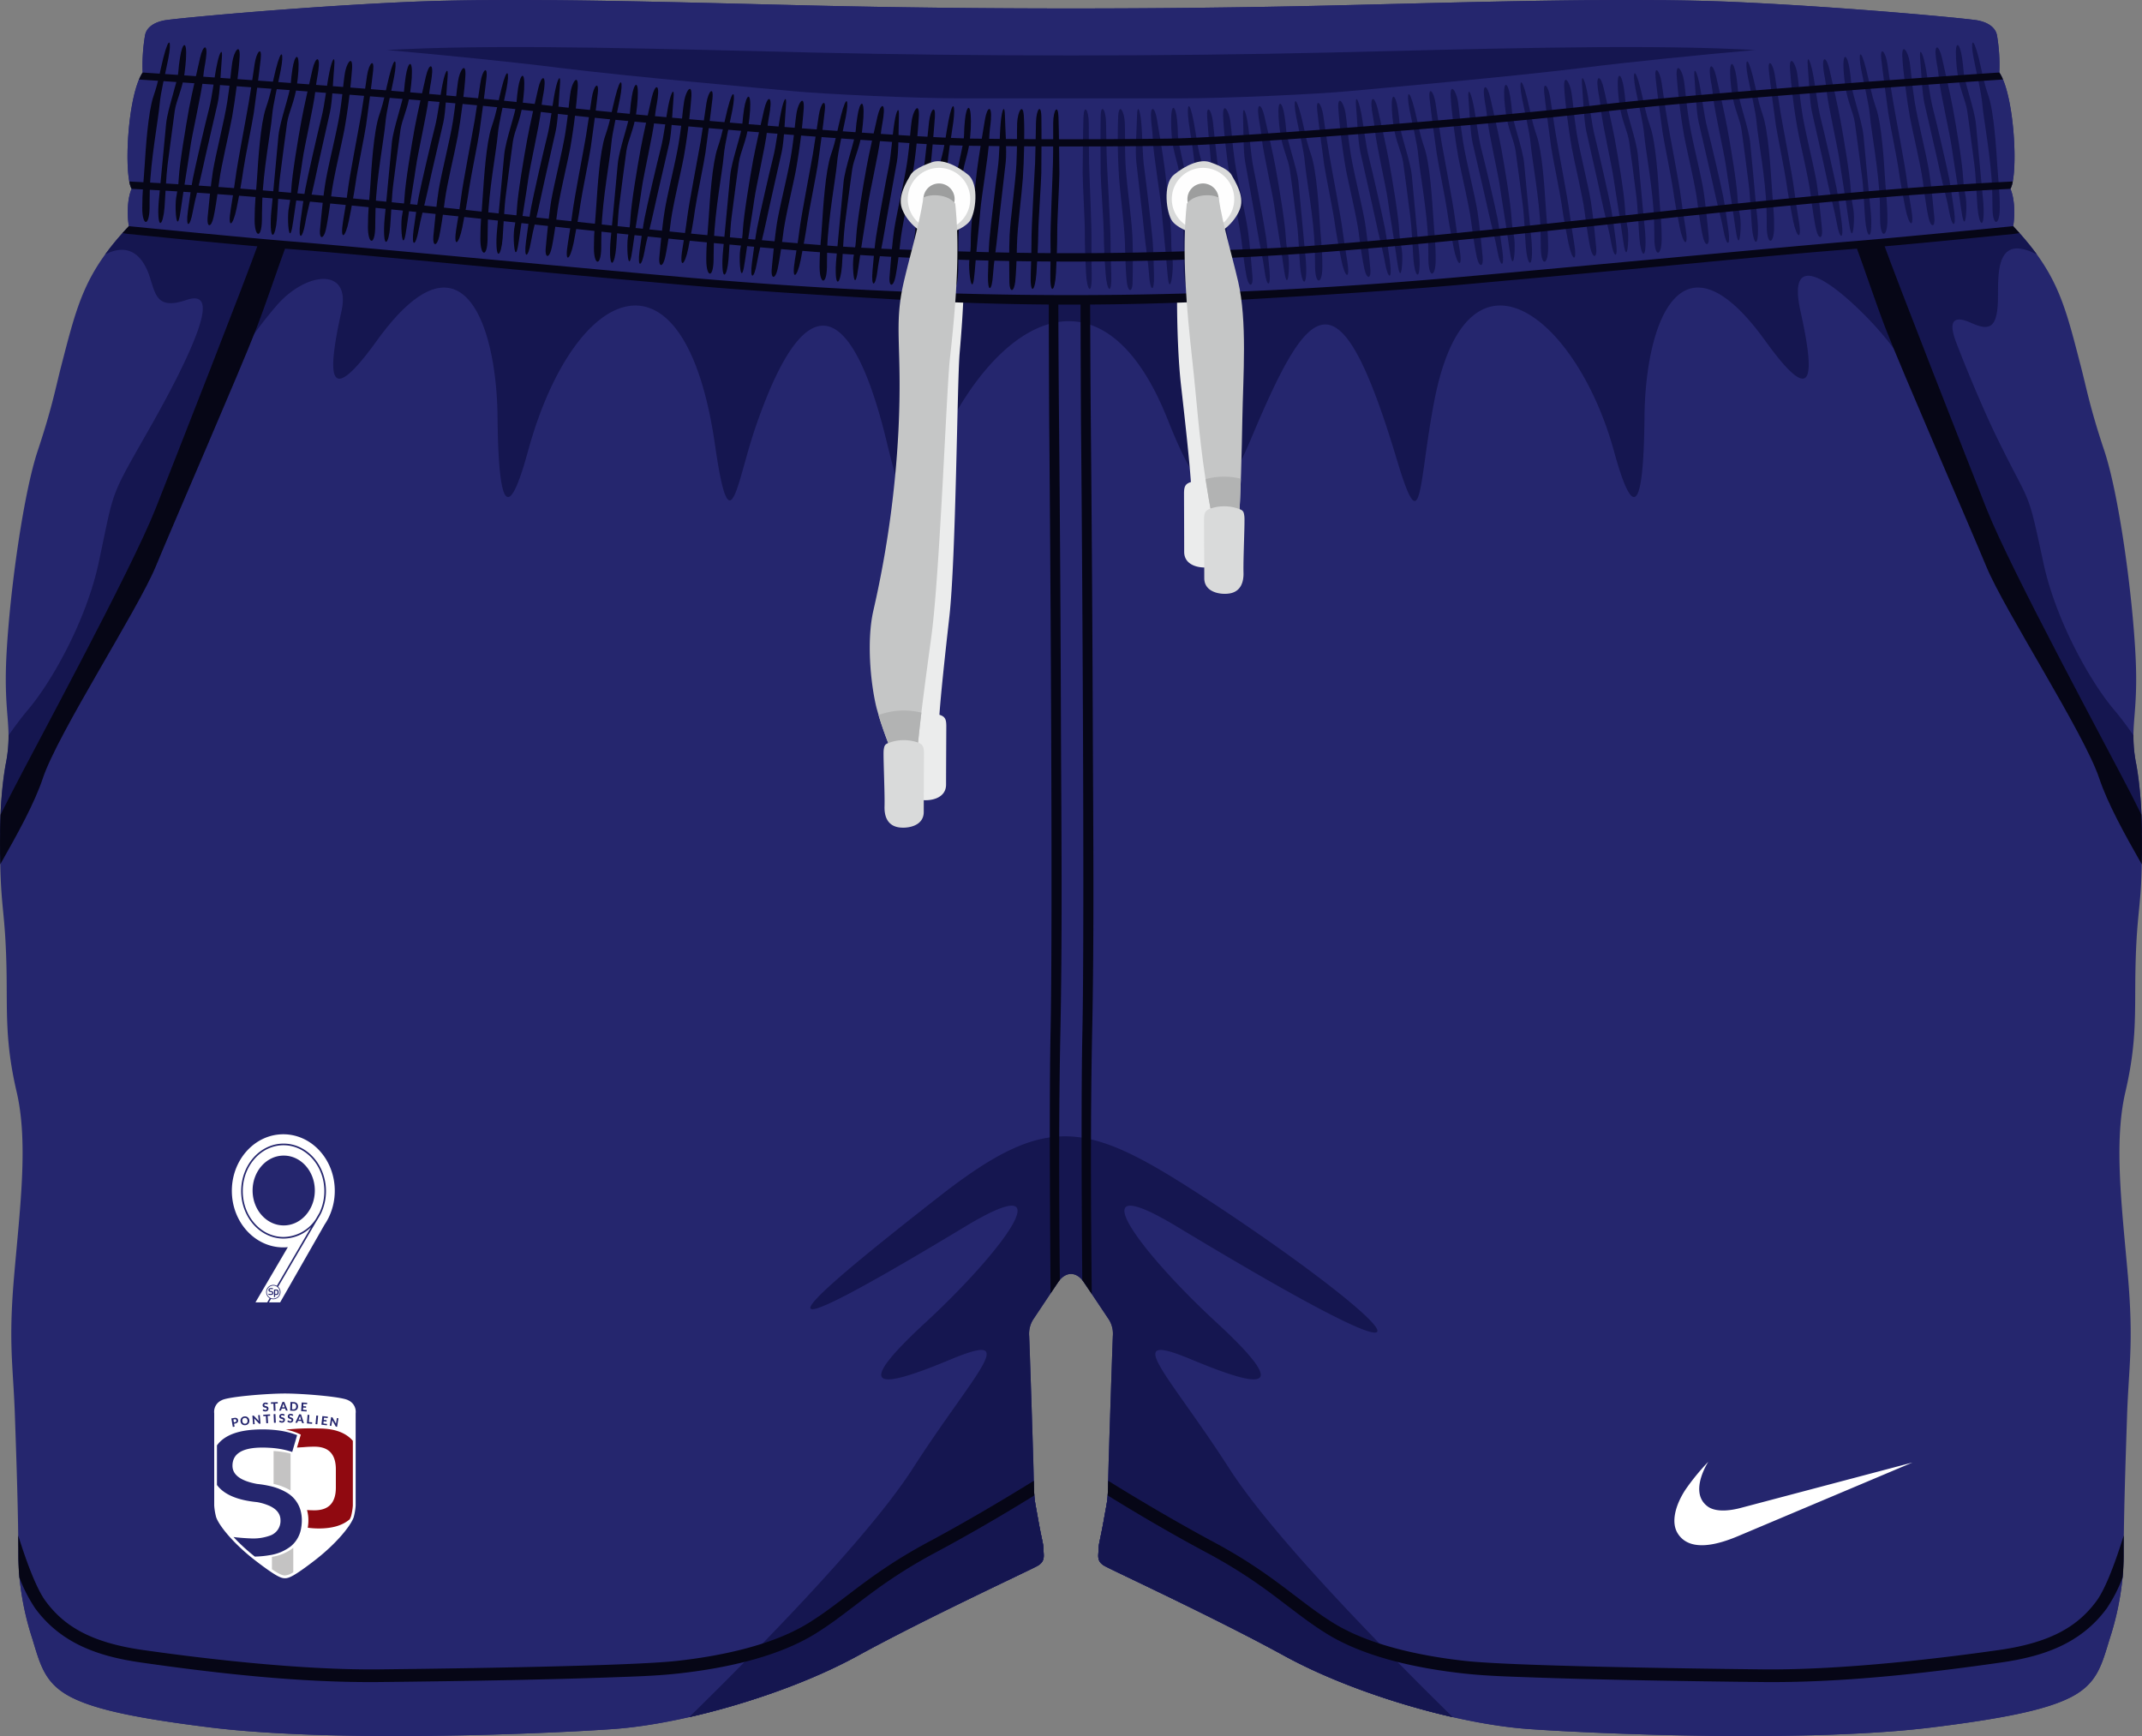 <svg xmlns="http://www.w3.org/2000/svg" width="576.265" height="467.01" viewBox="0 0 576.265 467.01">
  <rect x="0" y="0" width="576.265" height="467.01" fill="#808080" stroke="none"/>
  <defs>
    <style>
      .cls-1, .cls-14 {
        fill: #25266e;
      }

      .cls-1, .cls-10, .cls-2, .cls-3, .cls-4, .cls-5, .cls-6, .cls-8, .cls-9 {
        fill-rule: evenodd;
      }

      .cls-2 {
        fill: #151650;
      }

      .cls-3 {
        fill: #060616;
      }

      .cls-4 {
        fill: #ebecec;
      }

      .cls-5 {
        fill: #d9dada;
      }

      .cls-6 {
        fill: #fefefe;
      }

      .cls-7, .cls-8 {
        fill: #9d9e9e;
      }

      .cls-9 {
        fill: #c5c6c6;
      }

      .cls-10 {
        fill: #b2b3b3;
      }

      .cls-11 {
        fill: #fff;
      }

      .cls-12 {
        fill: #c4c3c3;
      }

      .cls-13 {
        fill: #900910;
      }
    </style>
  </defs>
  <g id="Groupe_52" data-name="Groupe 52" transform="translate(-544.304 -278.894)">
    <g id="Groupe_16" data-name="Groupe 16" transform="translate(544.304 278.894)">
      <g id="Groupe_9" data-name="Groupe 9" transform="translate(0 0)">
        <path id="Tracé_36" data-name="Tracé 36" class="cls-1" d="M840.906-82.221c3.348-.554,34.685-3.518,64.189-4.881s71.288,0,110.32.916c44.64,1.044,93.863,1.044,138.523,0,39.032-.916,80.8-2.281,110.3-.916,29.527,1.363,60.841,4.327,64.187,4.881,2.348.405,4.906,1.578,5.371,4.05a47.347,47.347,0,0,1,.621,10c4.114,6.159,5.158,27.518,2.984,31.291,1.194,2.687,1.235,7.164.747,10.042,11.895,12.621,13.833,20.85,18.141,37.477,1.6,6.118,2.494,11.34,6.373,22.917,3.859,11.576,7.483,37.69,8.378,54.7.917,17.032-1.812,19.293.234,29.738s1.6,27.928,1.152,34.28c-.469,6.352-1.152,9.529-1.386,20.89-.213,11.342.47,19.293-2.707,32.915s-.916,31.1.682,49.48c1.578,18.4.213,24.3-.233,37.69s-.9,27.01-.9,37.67a74.745,74.745,0,0,1-3.751,22.191c-2.174,7.034-3.285,12.066-10.426,15.754-6.565,3.369-17.777,5.713-37.37,8.143-32.892,4.093-89.216,1.812-108.509.447s-47.2-9.529-65.827-19.74c-18.611-10.211-46.2-22.937-48.348-24.174-2.155-1.257-1.578-2.728-1.578-4.327,0-1.578.447-2.494,1.47-8.271,1.024-5.8,1.024-4.776,1.129-10.681.128-5.9,1.194-37.67,1.26-38.586a7.21,7.21,0,0,0-1.024-4.306c-1.024-1.535-5.351-8.015-6.821-10.17-1.963-2.877-4.863-2.877-6.844,0-1.473,2.155-5.777,8.635-6.8,10.17a7.2,7.2,0,0,0-1.024,4.306c.065.916,1.132,32.681,1.235,38.586.13,5.9.13,4.881,1.154,10.681,1.024,5.777,1.47,6.693,1.47,8.271,0,1.6.554,3.069-1.6,4.327-2.151,1.237-29.738,13.963-48.346,24.174s-46.539,18.377-65.831,19.74-75.592,3.646-108.509-.447c-19.568-2.43-30.8-4.774-37.347-8.143-7.142-3.688-8.271-8.72-10.424-15.754a74.675,74.675,0,0,1-3.752-22.191c0-10.66-.449-24.282-.918-37.67-.447-13.388-1.812-19.293-.213-37.69,1.578-18.377,3.86-35.856.683-49.48s-2.513-21.572-2.728-32.915c-.236-11.361-.916-14.538-1.365-20.89s-.916-23.833,1.129-34.28-.68-12.705.236-29.738c.916-17.012,4.54-43.126,8.4-54.7s4.776-16.8,6.354-22.917c4.3-16.627,6.267-24.857,18.162-37.477-.492-2.877-.47-7.355.747-10.042-2.174-3.773-1.152-25.132,2.962-31.291a48.269,48.269,0,0,1,.639-10C836-80.643,838.563-81.815,840.906-82.221Z" transform="translate(-796.538 87.679)"/>
        <path id="Tracé_37" data-name="Tracé 37" class="cls-2" d="M1035.121-.374c-7.609-31.742-19.847-49.223-35.345-4.093C994.6,10.648,992.955,28.555,988.883.265c-8.143-56.47-37.926-43.552-50.332,1.75-5.2,19.057-7.93,15.88-8.166-9.082-.234-25.518-9.785-52.143-32.487-20.679-12.813,17.736-13.624,10.575-9.51-7.93,2.689-12.044-9.657-10.681-17.566-1.406-22.083,25.86-24.151,48.795-40.652,79.238-10.424,19.229-23.79,47.26-33.618,62.717a114.741,114.741,0,0,1,1.491-18.61,37.375,37.375,0,0,0,.79-7.866c1.876-2.664,3.646-5.011,5.074-6.7,6.566-7.653,15.862-24.346,19.144-39.649,4.368-20.34,2.708-16.885,13.622-36.071,5.03-8.869,10.317-18.844,12.939-26.116,2.11-5.859,2.579-10.445-2.9-8.59-7.781,2.643-8.271-1.109-9.87-6.1-1.7-5.371-5.349-9.593-12.043-6.118a73.676,73.676,0,0,1,5.84-7.034c9.614,1.088,28.011,3.133,33.639,3.644,7.717.683,56.109,4.817,69.519,6.29,13.388,1.471,58,5.16,69.794,6.01,58.475,4.244,103.348,4.2,162.12,0,11.791-.831,56.429-4.54,69.817-6.01s61.8-5.607,69.517-6.29c5.607-.511,24-2.556,33.618-3.644a77.79,77.79,0,0,1,5.861,7.034c-11.084-5.735-10.4,4.989-10.486,11.746-.087,8.4-2.474,8.763-7.206,6.652-5.948-2.687-5.586,1.065-4.136,4.966,1.493,4.052,7.037,17.717,11.171,26.116,9.208,18.823,7.953,12.705,12.408,33.512,3.282,15.3,12.577,32,19.144,39.649,1.427,1.684,3.2,4.031,5.074,6.7a37.292,37.292,0,0,0,.765,7.866,112.31,112.31,0,0,1,1.516,18.61c-9.828-15.456-23.194-43.488-33.62-62.717-14.709-27.115-19.25-55.213-41.25-77.085-8.888-8.869-20.7-17.522-16.989-.747,4.112,18.5,3.3,25.665-9.487,7.93-22.7-31.465-32.276-4.84-32.489,20.679-.233,24.962-2.961,28.139-8.186,9.082-9.934-36.243-39.4-59.84-48.348-13.622-4.306,22.255-3.177,38.82-10,16.116-15.628-52.123-23.514-43.362-39.033-6.544-7.676,18.2-11.961,22.555-22.706-4.521-16.9-42.549-44.871-28.863-61.31,6.567C1042.5,14.848,1041.58,26.486,1035.121-.374Z" transform="translate(-796.525 119.413)"/>
        <path id="Tracé_38" data-name="Tracé 38" class="cls-2" d="M992.325,99.313c1.47,2.155,5.8,8.635,6.821,10.17a7.21,7.21,0,0,1,1.024,4.306c-.066.916-1.131,32.681-1.259,38.586-.105,5.9-.105,4.881-1.129,10.681-1.024,5.777-1.47,6.693-1.47,8.271,0,1.6-.577,3.069,1.578,4.327,2.153,1.237,29.738,13.963,48.348,24.174,12.7,6.972,29.738,12.983,45.384,16.542-16.285-15.965-47.837-47.794-60.052-66.766-16.8-26.114-29.5-37.457-10.445-29.525,19.078,7.953,27.457,9.08,6.821-9.977-20.678-19.08-37.924-42.23-10.445-25.645,87.465,52.762,52.42,21.467,6.8-8.186-31.082-20.209-41.57-22.832-70.8,0-33.3,26.027-60.522,48.818,6.822,8.186,27.457-16.586,10.209,6.565-10.447,25.645-20.656,19.057-12.259,17.93,6.8,9.977,19.08-7.932,6.375,3.411-10.424,29.525-12.215,18.972-43.767,50.8-60.073,66.766,15.667-3.56,32.7-9.57,45.386-16.542,18.608-10.211,46.195-22.937,48.346-24.174,2.155-1.258,1.6-2.728,1.6-4.327,0-1.578-.447-2.494-1.47-8.271-1.024-5.8-1.024-4.776-1.154-10.681-.1-5.9-1.171-37.67-1.235-38.586a7.2,7.2,0,0,1,1.024-4.306c1.024-1.535,5.328-8.015,6.8-10.17C987.463,96.436,990.362,96.436,992.325,99.313Z" transform="translate(-700.775 245.565)"/>
        <path id="Tracé_39" data-name="Tracé 39" class="cls-3" d="M935.535-48.718q.034,16.626.192,33.171.385,41.026.511,82.117c.108,26.646.406,54.977-.149,81.561-.447,21.382-.383,44.321-.149,66.915-.149.174-.277.364-.426.554-.469.685-1.216,1.812-2.068,3.071-.192-24.366-.341-54.7,0-70.754.639-29.61-.105-135.367-.362-163.1-.043-5.864-.085-17.866-.128-33.556l2.579.021Zm8.548-.021c.043,11.1.087,22.17.192,33.192q.385,41.026.534,82.117c.107,26.646.385,54.977-.172,81.561-.468,22.575-.362,46.88-.106,70.69-.875-1.322-1.686-2.494-2.174-3.22a5.787,5.787,0,0,0-.385-.511c-.192-23.7-.3-51.887.043-67.172.619-29.61-.107-135.367-.385-163.1-.043-5.843-.085-17.845-.128-33.535Z" transform="translate(-650.808 129.278)"/>
        <path id="Tracé_40" data-name="Tracé 40" class="cls-1" d="M1072.109,106.02c.108,3.071.256,3.282,1.088,8,1.024,5.777,1.471,6.693,1.471,8.271,0,1.6.554,3.069-1.6,4.327-2.151,1.237-29.738,13.963-48.346,24.174s-46.539,18.377-65.832,19.74-75.591,3.646-108.508-.447c-19.568-2.43-30.8-4.774-37.347-8.143-7.141-3.688-8.271-8.72-10.424-15.754a79.557,79.557,0,0,1-3.624-18.354,57.665,57.665,0,0,0,4.435,8.5c6.991,9.487,17.1,12.918,28.373,14.519,20.828,2.982,43.167,5.477,64.187,5.264q17.842-.192,35.688-.534c8.866-.17,17.735-.383,26.6-.7,5.971-.234,12.259-.385,18.184-1.044,12.108-1.344,26.414-4.263,36.836-10.722,1.535-.96,3.051-1.963,4.542-3.028,3.967-2.813,7.737-5.882,11.681-8.741a137.314,137.314,0,0,1,15.818-9.911C1054.03,116.788,1063.581,111.265,1072.109,106.02Z" transform="translate(-793.926 294.605)"/>
        <path id="Tracé_41" data-name="Tracé 41" class="cls-2" d="M978.958,106.02c.107,3.071.257,3.282,1.088,8,1.023,5.777,1.47,6.693,1.47,8.271,0,1.6.554,3.069-1.6,4.327-2.151,1.237-29.738,13.963-48.346,24.174-12.687,6.972-29.719,12.983-45.386,16.542,4.732-4.647,10.763-10.614,17.223-17.223a64.911,64.911,0,0,0,16.735-6.993c1.534-.96,3.051-1.963,4.542-3.028,3.967-2.813,7.738-5.882,11.682-8.741a137.272,137.272,0,0,1,15.818-9.911C960.879,116.788,970.43,111.265,978.958,106.02Z" transform="translate(-700.775 294.605)"/>
        <path id="Tracé_42" data-name="Tracé 42" class="cls-1" d="M942,106.02c-.085,3.071-.234,3.282-1.065,8-1.024,5.777-1.47,6.693-1.47,8.271,0,1.6-.577,3.069,1.578,4.327,2.153,1.237,29.738,13.963,48.348,24.174,18.631,10.211,46.534,18.377,65.827,19.74s75.616,3.646,108.509-.447c19.593-2.43,30.8-4.774,37.369-8.143,7.142-3.688,8.253-8.72,10.427-15.754a79.685,79.685,0,0,0,3.623-18.354,58.051,58.051,0,0,1-4.455,8.5c-6.97,9.487-17.076,12.918-28.352,14.519-20.851,2.982-43.171,5.477-64.189,5.264q-17.845-.192-35.686-.534c-8.869-.17-17.736-.383-26.6-.7-5.969-.234-12.259-.385-18.184-1.044-12.11-1.344-26.433-4.263-36.838-10.722-1.555-.96-3.047-1.963-4.54-3.028-3.965-2.813-7.76-5.882-11.679-8.741a139.3,139.3,0,0,0-15.82-9.911C960.078,116.788,950.529,111.265,942,106.02Z" transform="translate(-643.929 294.605)"/>
        <path id="Tracé_43" data-name="Tracé 43" class="cls-2" d="M942,106.02c-.085,3.071-.234,3.282-1.065,8-1.024,5.777-1.47,6.693-1.47,8.271,0,1.6-.577,3.069,1.578,4.327,2.153,1.237,29.738,13.963,48.348,24.174,12.7,6.972,29.738,12.983,45.384,16.542-4.732-4.647-10.745-10.614-17.2-17.223a64.662,64.662,0,0,1-16.734-6.993c-1.555-.96-3.047-1.963-4.54-3.028-3.965-2.813-7.76-5.882-11.679-8.741a139.3,139.3,0,0,0-15.82-9.911C960.078,116.788,950.529,111.265,942,106.02Z" transform="translate(-643.929 294.605)"/>
        <path id="Tracé_44" data-name="Tracé 44" class="cls-3" d="M940.751,104.917c-.041,1.9-.064,3.028-.126,3.944,8.782,5.435,17.8,10.683,26.859,15.518a137.037,137.037,0,0,1,15.82,9.915c3.919,2.856,7.715,5.9,11.679,8.738,1.494,1.047,2.985,2.07,4.54,3.028,10.406,6.439,24.728,9.359,36.838,10.7,5.926.662,12.215.831,18.185,1.045,8.868.319,17.735.534,26.6.726q17.842.351,35.686.532c21.018.215,43.339-2.281,64.189-5.264,11.276-1.622,21.382-5.032,28.352-14.517a39.481,39.481,0,0,0,4.284-8.337,57.162,57.162,0,0,0,.3-5.775c0-1.77,0-3.646.021-5.566-1.984,6.352-4.734,14.135-7.334,17.653-4.775,6.48-11.81,11.127-26.114,13.173s-41.655,5.458-63.676,5.225-67.877-.918-80.134-2.281-25.878-4.308-35.409-10.213-16.114-13.152-32.232-21.785C957.55,115.194,946.23,108.33,940.751,104.917Z" transform="translate(-642.615 293.426)"/>
        <path id="Tracé_45" data-name="Tracé 45" class="cls-3" d="M1072.154,104.917c.043,1.9.064,3.028.128,3.944-8.784,5.435-17.821,10.683-26.861,15.518a135.115,135.115,0,0,0-15.818,9.915c-3.944,2.856-7.715,5.9-11.682,8.738-1.491,1.047-3.007,2.07-4.542,3.028-10.422,6.439-24.729,9.359-36.836,10.7-5.926.662-12.213.831-18.184,1.045-8.867.319-17.736.534-26.6.726q-17.845.351-35.688.532c-21.02.215-43.359-2.281-64.187-5.264-11.276-1.622-21.382-5.032-28.373-14.517a40.381,40.381,0,0,1-4.285-8.337c-.17-1.9-.277-3.816-.277-5.775,0-1.77-.022-3.646-.043-5.566,1.984,6.352,4.753,14.135,7.355,17.653,4.753,6.48,11.789,11.127,26.094,13.173s41.655,5.458,63.676,5.225,67.875-.918,80.134-2.281,25.878-4.308,35.407-10.213c9.552-5.9,16.118-13.152,32.234-21.785C1055.356,115.194,1066.655,108.33,1072.154,104.917Z" transform="translate(-794.014 293.426)"/>
        <path id="Tracé_46" data-name="Tracé 46" class="cls-4" d="M917.654,77.393c-.511.321-.641.767-.747,1.7-.172,1.344.339,11.512.213,15.092-.107,3.562,1.491,5.332,3.924,5.671,2.451.341,6.629-.405,6.629-4.137,0-3.75.064-14.195.064-15.667,0-1.9-.3-2.621-1.854-3.113.426-5.882,1.363-14.689,2.662-26.242,1.793-15.69,2.112-63.186,2.774-70.924,1.065-12.344,1.981-26.9.211-39.415-1.874-2.263-6.244-2.643-8.612-1.578-.958,7.268-3.047,14.219-4.582,21.4-2.494,11.6.17,16.16-.277,38.073a249.664,249.664,0,0,1-5.371,45.982c-1.473,7.313-.236,17.843,1.681,24.515A70.484,70.484,0,0,0,917.654,77.393Z" transform="translate(-673.153 115.343)"/>
        <path id="Tracé_47" data-name="Tracé 47" class="cls-4" d="M961.6,14.782c.513.321.639.767.747,1.706.17,1.365-.341,11.51-.234,15.092.126,3.562-1.471,5.33-3.9,5.669-2.45.343-6.649-.4-6.649-4.134,0-3.752-.043-14.2-.043-15.669,0-1.874.3-2.621,1.855-3.113-.428-5.882-1.365-14.687-2.687-26.24-1.365-12.215-1.491-35.879.192-47.73,1.855-2.263,6.244-2.643,8.592-1.578,1.406,10.507,4.989,32.422,7.1,42.869,1.469,7.311.234,17.841-1.686,24.493A68.892,68.892,0,0,1,961.6,14.782Z" transform="translate(-632.983 115.343)"/>
        <path id="Tracé_48" data-name="Tracé 48" class="cls-3" d="M1045.19-56.294c3.88,10.935,21.936,56.812,27.864,71.863,6.586,16.691,32.872,65,39.2,77.383q1.279,2.494,2.495,4.989c.192,4.689.192,9.423.107,13.367-4.65-8.166-9.189-16.373-11.448-23.152-4.05-12.128-25.56-45.279-30.356-56.919-4.817-11.618-22.767-52.847-27.076-63.974-2.833-7.355-5.775-16.329-8.035-22.385Z" transform="translate(-538.652 121.207)"/>
        <path id="Tracé_49" data-name="Tracé 49" class="cls-3" d="M866.256-56.294C862.4-45.359,844.343.518,838.415,15.569c-6.587,16.691-32.894,65-39.2,77.383-.852,1.663-1.684,3.326-2.517,4.989-.188,4.689-.188,9.423-.085,13.367,4.629-8.166,9.189-16.373,11.45-23.152,4.05-12.128,25.539-45.279,30.356-56.919,4.8-11.618,22.747-52.847,27.051-63.974,2.835-7.355,5.8-16.329,8.037-22.385Z" transform="translate(-796.539 121.207)"/>
        <path id="Tracé_50" data-name="Tracé 50" class="cls-1" d="M823.287-82.221c3.348-.554,34.685-3.518,64.189-4.881s71.287,0,110.32.916c44.64,1.044,93.863,1.044,138.523,0,39.032-.916,80.8-2.281,110.3-.916,29.527,1.363,60.841,4.327,64.187,4.881,2.347.405,4.906,1.578,5.353,4.05a46.649,46.649,0,0,1,.639,10c4.114,6.137,5.158,27.518,2.985,31.291,1.193,2.687,1.235,7.164.747,10.042l.532.6c-9.615,1.088-28.011,3.133-33.618,3.644-7.717.683-56.131,4.817-69.517,6.29s-58.026,5.179-69.817,6.01c-58.772,4.223-103.646,4.265-162.12,0-11.789-.85-56.406-4.54-69.794-6.01-13.411-1.473-61.8-5.607-69.519-6.29-5.628-.511-24.025-2.556-33.639-3.644l.554-.6c-.492-2.877-.469-7.355.747-10.042-2.174-3.773-1.152-25.154,2.962-31.291a48.259,48.259,0,0,1,.639-10C818.385-80.643,820.943-81.815,823.287-82.221Z" transform="translate(-778.919 87.679)"/>
        <path id="Tracé_51" data-name="Tracé 51" class="cls-1" d="M1031.885-62.1c-12.153,0-36.669-1.129-45.068-1.94-8.4-.788-43.36-3.857-62.419-6.223-19.08-2.389-50.969-5.351-65.145-6.374-14.2-1-34.259-2.581-34.259-2.581s-2.089-.211-5.566-.616c-3.452-.385.343-1.812,4.437-2.217,4.093-.383,11.063-1.3,15.028-1.578,3.988-.3,23.258-1.686,28.416-1.963s27.246-1.191,34.726-1.258c7.483-.041,26.094.577,35.409.79,9.317.234,58.241,1.152,68.346,1.706,29.93,1.684,81.794,1.684,111.747,0,10.1-.554,59.029-1.473,68.324-1.706,9.316-.213,27.926-.831,35.43-.79,7.483.066,29.568.98,34.727,1.258s24.43,1.665,28.4,1.963c3.986.277,10.958,1.2,15.051,1.578,4.093.405,7.886,1.833,4.412,2.217-3.454.405-5.563.616-5.563.616s-20.06,1.578-34.236,2.581c-14.2,1.024-46.087,3.986-65.147,6.374-19.08,2.366-54.042,5.435-62.439,6.223-8.379.811-32.917,1.94-45.045,1.94Z" transform="translate(-773.527 88.559)"/>
        <path id="Tracé_52" data-name="Tracé 52" class="cls-2" d="M1001.128-67.761c-12.153,0-36.668-1.129-45.068-1.94-8.4-.788-43.359-3.857-62.418-6.223-12.875-1.622-31.591-3.5-46.77-4.84,1.491-.085,2.985-.149,4.455-.215,29.5-1.363,71.287-.019,110.32.9,44.64,1.044,93.863,1.044,138.523,0,39.032-.916,80.8-2.261,110.3-.9,1.493.066,2.964.13,4.455.215-15.156,1.342-33.872,3.218-46.75,4.84-19.08,2.366-54.042,5.435-62.439,6.223-8.379.811-32.917,1.94-45.045,1.94Z" transform="translate(-742.77 94.216)"/>
        <g id="Groupe_7" data-name="Groupe 7" transform="translate(38.271 11.443)">
          <path id="Tracé_53" data-name="Tracé 53" class="cls-3" d="M815.043-37.566c0-4.67.364-6.952.641-11.425.277-4.5.916-14.435,2.387-18.739s1.642-6.352,2.666-10.383c1.6-6.246,2.215-4.478,1.343.149-.788,4.052-2.066,8.995-2.366,12.449-.342,3.967-2.408,14.966-2.643,22.983-.085,3.324-.042,3.282-.064,5.051C816.878-32.449,815.043-32.9,815.043-37.566Z" transform="translate(-815.043 82.146)"/>
          <path id="Tracé_54" data-name="Tracé 54" class="cls-3" d="M822.985-78.507c-.193,1.152-.385,2.581-.469,3.859-.193,2.792-2.9,9.975-3.285,14.027-.405,4.029-1.257,13.152-1.6,16.842-.277,3-.426,4.134-.49,5.924-.149,5.9,1.28,4.542,1.665-.3.255-3.413.424-8.294.809-11.363.534-3.859,1.491-11.576,1.938-14.581s1.984-5.605,2.623-10.041c.172-1.32.321-2.728.405-3.965C824.9-83.453,823.58-82.516,822.985-78.507Z" transform="translate(-812.813 82.498)"/>
          <path id="Tracé_55" data-name="Tracé 55" class="cls-3" d="M825.973-78.749c-.747,3.305-2.281,9.979-2.964,13.6-.894,4.943-2.536,14.708-2.772,18.78-.234,4.093-.788,4.157-.852,7.334s.534,7.5,1.429.958c.894-6.521,2.048-13.045,2.494-16.393s3.005-14.538,3.411-18.269c.383-3.75.554-3.75.831-5.862C828.105-82.607,826.8-82.307,825.973-78.749Z" transform="translate(-810.409 82.825)"/>
          <path id="Tracé_56" data-name="Tracé 56" class="cls-3" d="M821.076-38.1c.385-2.836.962-6.906,1.365-8.889.621-3.156,3.39-15.094,4.306-18.546.9-3.454,1.408-8.5,2.153-12.025.724-3.539,1.6-4.666,1.3-1.535-.277,3.113-.447,8.956-1.131,12.025s-3.2,13.707-4.112,17.971c-.917,4.242-1.982,7.886-2.559,11.1C821.653-33.666,820.419-33.325,821.076-38.1Z" transform="translate(-808.797 83.449)"/>
          <path id="Tracé_57" data-name="Tracé 57" class="cls-3" d="M823.565-36.078c.257-2.751.854-8.825,1.408-12.3.745-4.606,3.069-13.622,3.857-18.631.788-4.989.916-7.655,1.363-10.724.449-3.049,2.153-5.371,1.984-1.578s-1.258,12.023-2.045,16.35c-.788,4.308-2.879,12.813-3.454,17.247-.575,4.412-1.131,7.95-1.535,9.7C824.5-33.16,823.311-33.263,823.565-36.078Z" transform="translate(-805.977 83.069)"/>
          <path id="Tracé_58" data-name="Tracé 58" class="cls-3" d="M826.725-38.7c.405-2.451.939-5.841,1.237-8.122.469-3.837,2.984-16.776,3.6-20.53.639-3.752,1.045-6.929,1.578-10.337.531-3.39,1.981-4.755,1.62-1.3-.362,3.475-1.514,12.087-1.876,14.646-.385,2.558-2.366,12.193-2.794,15.2-.424,3.028-1.086,6.821-1.832,10.445C827.28-33.885,825.766-32.967,826.725-38.7Z" transform="translate(-802.891 83.368)"/>
          <path id="Tracé_59" data-name="Tracé 59" class="cls-3" d="M829.659-36.012c0-4.67.362-6.97.662-11.448.277-4.476.9-14.412,2.366-18.716,1.491-4.329,1.661-6.354,2.664-10.383,1.6-6.267,2.24-4.5,1.344.149-.769,4.029-2.07,9-2.347,12.449-.339,3.967-2.428,14.945-2.641,22.983-.107,3.324-.043,3.262-.087,5.051C831.514-30.895,829.659-31.342,829.659-36.012Z" transform="translate(-799.429 83.79)"/>
          <path id="Tracé_60" data-name="Tracé 60" class="cls-3" d="M837.587-76.975c-.169,1.175-.362,2.579-.447,3.88-.192,2.792-2.9,9.977-3.305,14.006-.383,4.027-1.235,13.175-1.576,16.861-.277,3.007-.447,4.116-.49,5.9-.172,5.907,1.257,4.563,1.64-.277.277-3.431.426-8.312.831-11.361.511-3.859,1.473-11.574,1.92-14.581.469-3.005,2-5.628,2.623-10.062.192-1.322.339-2.73.424-3.965C839.53-81.921,838.187-80.963,837.587-76.975Z" transform="translate(-797.19 84.143)"/>
          <path id="Tracé_61" data-name="Tracé 61" class="cls-3" d="M840.576-77.2c-.747,3.284-2.281,9.979-2.941,13.6-.918,4.925-2.558,14.687-2.771,18.78-.236,4.093-.809,4.137-.852,7.334-.064,3.154.513,7.481,1.407.937.9-6.523,2.045-13.045,2.494-16.391s3.005-14.519,3.411-18.271.575-3.752.852-5.841C842.729-81.073,841.408-80.774,840.576-77.2Z" transform="translate(-794.785 84.469)"/>
          <path id="Tracé_62" data-name="Tracé 62" class="cls-3" d="M835.689-36.031c.405-2.9.98-7.08,1.365-9.1.616-3.262,3.411-15.5,4.306-19.039.916-3.56,1.427-8.741,2.174-12.341.726-3.624,1.576-4.8,1.3-1.578-.3,3.2-.467,9.187-1.15,12.341-.68,3.135-3.2,14.071-4.093,18.441-.916,4.35-2,8.081-2.559,11.4C836.266-31.47,835.05-31.129,835.689-36.031Z" transform="translate(-793.179 84.471)"/>
          <path id="Tracé_63" data-name="Tracé 63" class="cls-3" d="M838.193-34.542c.259-2.751.831-8.825,1.409-12.3.724-4.583,3.047-13.622,3.859-18.608.788-4.991.9-7.655,1.365-10.726.447-3.069,2.151-5.392,1.981-1.6a163.023,163.023,0,0,1-2.047,16.35c-.811,4.306-2.9,12.811-3.475,17.247-.552,4.434-1.129,7.951-1.514,9.721C839.111-31.622,837.916-31.708,838.193-34.542Z" transform="translate(-790.356 84.709)"/>
          <path id="Tracé_64" data-name="Tracé 64" class="cls-3" d="M841.338-37.166c.426-2.43.96-5.82,1.237-8.1.469-3.857,2.987-16.8,3.625-20.55.619-3.731,1.042-6.906,1.553-10.317.536-3.413,2-4.776,1.642-1.324-.383,3.477-1.534,12.11-1.9,14.668-.362,2.536-2.366,12.195-2.771,15.2-.426,3.005-1.109,6.8-1.855,10.445C841.916-32.327,840.381-31.433,841.338-37.166Z" transform="translate(-787.276 85.009)"/>
          <path id="Tracé_65" data-name="Tracé 65" class="cls-3" d="M844.4-35.114c0-4.668.364-6.949.662-11.425.277-4.5.9-14.432,2.387-18.739,1.47-4.308,1.64-6.354,2.664-10.383,1.578-6.246,2.219-4.478,1.324.17-.769,4.031-2.048,8.976-2.348,12.43-.339,3.965-2.428,14.964-2.643,22.981-.1,3.346-.042,3.282-.085,5.051C846.251-30,844.4-30.446,844.4-35.114Z" transform="translate(-783.684 84.768)"/>
          <path id="Tracé_66" data-name="Tracé 66" class="cls-3" d="M852.329-76.057c-.172,1.15-.364,2.577-.449,3.857-.193,2.792-2.9,10-3.283,14.027-.4,4.029-1.257,13.152-1.6,16.842-.277,3.005-.447,4.135-.49,5.926-.172,5.9,1.258,4.542,1.64-.3.277-3.413.426-8.294.833-11.34.511-3.882,1.489-11.6,1.94-14.6s1.981-5.605,2.6-10.042c.192-1.322.339-2.728.426-3.965C854.269-81,852.926-80.044,852.329-76.057Z" transform="translate(-781.444 85.123)"/>
          <path id="Tracé_67" data-name="Tracé 67" class="cls-3" d="M855.338-76.294c-.767,3.3-2.281,9.975-2.964,13.6-.9,4.947-2.537,14.71-2.771,18.8-.236,4.072-.79,4.137-.852,7.313s.511,7.5,1.408.958c.914-6.523,2.045-13.045,2.513-16.391.449-3.349,2.984-14.542,3.39-18.269.405-3.754.575-3.754.852-5.864C857.469-80.154,856.149-79.854,855.338-76.294Z" transform="translate(-779.039 85.446)"/>
          <path id="Tracé_68" data-name="Tracé 68" class="cls-3" d="M850.427-35.648c.4-2.836.98-6.906,1.365-8.869.618-3.2,3.408-15.113,4.306-18.569.914-3.452,1.427-8.5,2.174-12.021.726-3.539,1.576-4.668,1.3-1.535-.277,3.111-.47,8.954-1.127,12.021-.685,3.071-3.22,13.711-4.116,17.973-.916,4.242-1.981,7.886-2.559,11.107C851-31.214,849.789-30.874,850.427-35.648Z" transform="translate(-777.434 86.07)"/>
          <path id="Tracé_69" data-name="Tracé 69" class="cls-3" d="M852.929-33.625c.256-2.751.854-8.825,1.409-12.3.747-4.6,3.069-13.622,3.857-18.61.79-5.009.9-7.675,1.365-10.745.447-3.049,2.155-5.371,1.983-1.578s-1.26,12.023-2.048,16.35c-.788,4.308-2.9,12.813-3.475,17.247-.554,4.412-1.129,7.95-1.512,9.7C853.868-30.7,852.675-30.812,852.929-33.625Z" transform="translate(-774.607 85.689)"/>
          <path id="Tracé_70" data-name="Tracé 70" class="cls-3" d="M856.079-36.249c.424-2.451.958-5.82,1.235-8.1.47-3.857,2.985-16.8,3.624-20.55.62-3.75,1.046-6.927,1.578-10.337.511-3.39,1.981-4.755,1.619-1.3-.362,3.475-1.535,12.087-1.9,14.643s-2.346,12.195-2.77,15.223c-.428,3.005-1.109,6.8-1.834,10.424C856.654-31.432,855.117-30.535,856.079-36.249Z" transform="translate(-771.53 85.988)"/>
          <path id="Tracé_71" data-name="Tracé 71" class="cls-3" d="M859.023-33.559c0-4.67.364-6.97.641-11.448.3-4.478.916-14.412,2.387-18.716,1.472-4.329,1.642-6.352,2.666-10.383,1.576-6.267,2.238-4.5,1.342.149-.788,4.029-2.066,8.995-2.366,12.449-.341,3.967-2.41,14.945-2.643,22.983-.085,3.324-.042,3.262-.085,5.051C860.858-28.442,859.023-28.891,859.023-33.559Z" transform="translate(-768.06 86.411)"/>
          <path id="Tracé_72" data-name="Tracé 72" class="cls-3" d="M866.942-74.5c-.169,1.152-.341,2.581-.428,3.859-.188,2.792-2.9,9.975-3.3,14.006s-1.255,13.173-1.6,16.863c-.277,3.005-.426,4.112-.49,5.9-.149,5.928,1.28,4.563,1.663-.277.256-3.433.426-8.314.831-11.363.513-3.859,1.47-11.576,1.917-14.581s1.984-5.628,2.623-10.06c.172-1.3.321-2.73.406-3.967C868.88-79.469,867.56-78.511,866.942-74.5Z" transform="translate(-765.83 86.765)"/>
          <path id="Tracé_73" data-name="Tracé 73" class="cls-3" d="M869.952-74.746c-.767,3.284-2.281,9.979-2.941,13.6-.917,4.945-2.558,14.687-2.794,18.78-.211,4.093-.788,4.137-.853,7.334-.043,3.154.534,7.483,1.429.958s2.046-13.067,2.494-16.414,3-14.517,3.411-18.269c.383-3.729.554-3.729.852-5.841C872.084-78.6,870.783-78.326,869.952-74.746Z" transform="translate(-763.425 87.093)"/>
          <path id="Tracé_74" data-name="Tracé 74" class="cls-3" d="M865.056-33.582c.385-2.9.982-7.078,1.365-9.1.62-3.262,3.39-15.5,4.306-19.039.918-3.56,1.429-8.741,2.153-12.364.747-3.6,1.578-4.755,1.3-1.555s-.447,9.187-1.132,12.344c-.68,3.133-3.2,14.068-4.112,18.439-.9,4.37-1.986,8.079-2.559,11.4C865.633-29.019,864.4-28.68,865.056-33.582Z" transform="translate(-761.814 87.095)"/>
          <path id="Tracé_75" data-name="Tracé 75" class="cls-3" d="M867.545-32.071c.257-2.771.854-8.848,1.406-12.323.747-4.581,3.072-13.622,3.859-18.608s.917-7.655,1.365-10.724,2.151-5.394,1.981-1.578a163.1,163.1,0,0,1-2.025,16.329c-.811,4.306-2.9,12.834-3.475,17.247-.575,4.432-1.131,7.951-1.535,9.7C868.484-29.171,867.291-29.256,867.545-32.071Z" transform="translate(-758.993 87.332)"/>
          <path id="Tracé_76" data-name="Tracé 76" class="cls-3" d="M870.575-34.236c.405-2.451.939-5.841,1.216-8.1.469-3.882,3.005-16.819,3.624-20.55.616-3.752,1.044-6.929,1.578-10.341.511-3.409,1.982-4.751,1.62-1.3s-1.514,12.087-1.9,14.646c-.364,2.556-2.346,12.195-2.774,15.2s-1.108,6.821-1.832,10.447C871.13-29.417,869.6-28.5,870.575-34.236Z" transform="translate(-756.055 88.133)"/>
          <path id="Tracé_77" data-name="Tracé 77" class="cls-3" d="M873.793-32.392c0-4.668.362-6.949.641-11.448.3-4.478.916-14.41,2.387-18.716,1.493-4.308,1.642-6.354,2.687-10.383,1.576-6.246,2.217-4.478,1.321.151-.765,4.05-2.068,8.995-2.366,12.449-.319,3.965-2.408,14.964-2.623,22.979-.105,3.326-.043,3.284-.085,5.053C875.648-27.275,873.793-27.724,873.793-32.392Z" transform="translate(-752.281 87.674)"/>
          <path id="Tracé_78" data-name="Tracé 78" class="cls-3" d="M881.724-73.33c-.192,1.15-.364,2.577-.449,3.857-.193,2.794-2.9,9.977-3.3,14.027-.385,4.008-1.237,13.152-1.578,16.842-.277,3.005-.447,4.134-.488,5.926-.171,5.9,1.258,4.542,1.64-.3.279-3.413.426-8.294.831-11.363.513-3.859,1.47-11.576,1.917-14.581.47-3.007,1.986-5.628,2.625-10.039.19-1.324.341-2.728.4-3.988C883.662-78.278,882.32-77.339,881.724-73.33Z" transform="translate(-750.041 88.025)"/>
          <path id="Tracé_79" data-name="Tracé 79" class="cls-3" d="M884.709-73.574c-.743,3.282-2.279,9.975-2.939,13.6-.916,4.947-2.559,14.71-2.794,18.782-.213,4.093-.788,4.157-.83,7.334-.066,3.175.511,7.483,1.4.96s2.048-13.047,2.5-16.393c.467-3.369,3.005-14.54,3.408-18.269.407-3.754.577-3.754.854-5.864C886.844-77.433,885.543-77.133,884.709-73.574Z" transform="translate(-747.636 88.352)"/>
          <path id="Tracé_80" data-name="Tracé 80" class="cls-3" d="M879.823-32.944c.385-2.815.982-6.908,1.365-8.869.619-3.175,3.411-15.092,4.306-18.546.916-3.475,1.427-8.507,2.153-12.046.747-3.516,1.6-4.647,1.3-1.535-.277,3.133-.449,8.974-1.129,12.044s-3.2,13.711-4.114,17.951c-.9,4.263-1.984,7.888-2.538,11.129C880.4-28.489,879.184-28.15,879.823-32.944Z" transform="translate(-746.032 88.973)"/>
          <path id="Tracé_81" data-name="Tracé 81" class="cls-3" d="M882.325-30.9c.257-2.774.834-8.825,1.407-12.323.726-4.581,3.051-13.6,3.839-18.61.809-4.987.916-7.653,1.386-10.722.447-3.049,2.151-5.394,1.981-1.578A164.272,164.272,0,0,1,888.892-57.8c-.809,4.3-2.9,12.834-3.475,17.266-.554,4.412-1.132,7.93-1.535,9.7C883.244-27.979,882.071-28.086,882.325-30.9Z" transform="translate(-743.204 88.591)"/>
          <path id="Tracé_82" data-name="Tracé 82" class="cls-3" d="M885.474-33.528c.406-2.451.96-5.841,1.237-8.12.47-3.839,2.985-16.8,3.624-20.532.619-3.75,1.043-6.927,1.557-10.337.532-3.39,2-4.755,1.64-1.3-.385,3.452-1.535,12.089-1.9,14.643s-2.366,12.195-2.794,15.2c-.4,3.005-1.088,6.821-1.812,10.445C886.049-28.709,884.514-27.814,885.474-33.528Z" transform="translate(-740.127 88.895)"/>
          <path id="Tracé_83" data-name="Tracé 83" class="cls-3" d="M888.409-30.836c0-4.689.385-6.97.662-11.448s.917-14.41,2.387-18.716c1.47-4.329,1.642-6.374,2.664-10.4,1.578-6.246,2.217-4.478,1.323.17-.769,4.029-2.047,8.976-2.345,12.428-.343,3.988-2.409,14.966-2.643,23-.085,3.324-.043,3.262-.085,5.051C890.264-25.719,888.409-26.168,888.409-30.836Z" transform="translate(-736.667 89.316)"/>
          <path id="Tracé_84" data-name="Tracé 84" class="cls-3" d="M896.338-71.8c-.17,1.171-.362,2.577-.447,3.855-.193,2.815-2.9,10-3.284,14.029-.4,4.029-1.255,13.152-1.6,16.863-.277,3.005-.426,4.112-.492,5.9-.17,5.9,1.258,4.563,1.642-.277.277-3.431.428-8.315.831-11.363.511-3.859,1.493-11.576,1.942-14.6.447-3.005,1.981-5.605,2.6-10.037.19-1.324.339-2.73.424-3.967C898.278-76.747,896.936-75.787,896.338-71.8Z" transform="translate(-734.429 89.671)"/>
          <path id="Tracé_85" data-name="Tracé 85" class="cls-3" d="M899.35-72.038c-.77,3.3-2.281,10-2.966,13.6-.893,4.947-2.536,14.712-2.769,18.8s-.79,4.135-.854,7.309.533,7.506,1.429.962c.9-6.525,2.025-13.049,2.494-16.4.447-3.346,3.005-14.517,3.413-18.269.381-3.752.552-3.752.829-5.841C901.48-75.9,900.181-75.6,899.35-72.038Z" transform="translate(-732.024 89.994)"/>
          <path id="Tracé_86" data-name="Tracé 86" class="cls-3" d="M894.453-30.856c.385-2.9.959-7.078,1.342-9.1.618-3.26,3.413-15.5,4.329-19.057.9-3.537,1.406-8.72,2.153-12.344.724-3.6,1.578-4.774,1.3-1.557-.277,3.2-.448,9.189-1.131,12.346-.683,3.133-3.2,14.068-4.114,18.418-.916,4.37-1.981,8.1-2.558,11.427C895.03-26.3,893.793-25.954,894.453-30.856Z" transform="translate(-730.411 89.997)"/>
          <path id="Tracé_87" data-name="Tracé 87" class="cls-3" d="M896.941-29.37c.257-2.749.853-8.825,1.407-12.3.747-4.6,3.069-13.622,3.859-18.61.788-5.009.916-7.675,1.365-10.722.447-3.071,2.151-5.394,1.981-1.6a164.038,164.038,0,0,1-2.048,16.352c-.788,4.3-2.9,12.811-3.454,17.245-.573,4.432-1.15,7.953-1.534,9.7C897.878-26.448,896.685-26.535,896.941-29.37Z" transform="translate(-727.59 90.237)"/>
          <path id="Tracé_88" data-name="Tracé 88" class="cls-3" d="M900.084-31.993c.426-2.451.962-5.818,1.237-8.1.469-3.859,2.984-16.8,3.625-20.55.616-3.731,1.042-6.929,1.576-10.319.513-3.413,1.981-4.776,1.619-1.322-.362,3.473-1.514,12.108-1.9,14.646-.362,2.556-2.345,12.213-2.771,15.22s-1.108,6.8-1.833,10.445C900.662-27.173,899.146-26.257,900.084-31.993Z" transform="translate(-724.51 90.536)"/>
          <path id="Tracé_89" data-name="Tracé 89" class="cls-3" d="M903.148-29.939c0-4.668.385-6.949.662-11.427.277-4.5.916-14.43,2.387-18.739s1.64-6.352,2.664-10.381c1.6-6.246,2.219-4.476,1.342.151-.788,4.027-2.066,8.995-2.366,12.449-.339,3.963-2.407,14.964-2.643,22.979-.085,3.328-.042,3.284-.064,5.055C905-24.824,903.148-25.271,903.148-29.939Z" transform="translate(-720.922 90.295)"/>
          <path id="Tracé_90" data-name="Tracé 90" class="cls-3" d="M911.1-70.879c-.192,1.15-.385,2.579-.469,3.857-.193,2.794-2.9,10-3.282,14-.406,4.031-1.237,13.177-1.6,16.865-.254,3.005-.428,4.137-.49,5.926-.171,5.9,1.278,4.54,1.663-.3.254-3.411.426-8.294.809-11.363.511-3.857,1.493-11.576,1.942-14.581s1.981-5.628,2.62-10.039c.172-1.324.319-2.73.4-3.967C913.019-75.826,911.695-74.887,911.1-70.879Z" transform="translate(-718.683 90.647)"/>
          <path id="Tracé_91" data-name="Tracé 91" class="cls-3" d="M914.086-71.12c-.747,3.282-2.281,9.975-2.943,13.6-.916,4.947-2.558,14.712-2.792,18.782-.213,4.093-.79,4.157-.852,7.332-.042,3.177.531,7.483,1.427.962s2.048-13.049,2.494-16.4,3.007-14.538,3.411-18.29c.385-3.731.554-3.731.831-5.841C916.217-74.979,914.916-74.682,914.086-71.12Z" transform="translate(-716.276 90.973)"/>
          <path id="Tracé_92" data-name="Tracé 92" class="cls-3" d="M910.079-30.169c.236-2.836.618-6.929.916-8.91.469-3.2,2.666-15.243,3.39-18.761.747-3.5,1-8.569,1.578-12.108.554-3.562,1.342-4.734,1.214-1.6s0,8.974-.534,12.066-2.535,13.855-3.239,18.139c-.683,4.308-1.6,7.975-2,11.235C910.869-25.758,909.653-25.352,910.079-30.169Z" transform="translate(-713.613 91.528)"/>
          <path id="Tracé_93" data-name="Tracé 93" class="cls-3" d="M912.262-28.269c.215-2.751.7-8.848,1.193-12.323.662-4.6,2.856-13.665,3.562-18.677s.765-7.671,1.173-10.743,2.066-5.435,1.959-1.622a162.039,162.039,0,0,1-1.766,16.373c-.726,4.329-2.689,12.877-3.177,17.289-.492,4.455-1,7.975-1.365,9.744C913.242-25.372,912.049-25.457,912.262-28.269Z" transform="translate(-711.212 91.27)"/>
          <path id="Tracé_94" data-name="Tracé 94" class="cls-3" d="M915.163-30.853c.319-2.472.7-5.882.9-8.164.3-3.859,2.281-16.9,2.771-20.658.469-3.793.745-6.97,1.129-10.4.385-3.409,1.791-4.838,1.578-1.363-.234,3.475-1.024,12.13-1.281,14.71-.277,2.556-1.855,12.279-2.151,15.305s-.811,6.844-1.388,10.511C915.93-26.057,914.439-25.1,915.163-30.853Z" transform="translate(-708.293 91.443)"/>
          <path id="Tracé_95" data-name="Tracé 95" class="cls-3" d="M918.369-28.927c-.277-4.67-.042-6.97-.042-11.448.021-4.5.062-14.453,1.3-18.846,1.214-4.391,1.257-6.437,2.045-10.53,1.216-6.333,1.963-4.606,1.343.085-.554,4.072-1.535,9.1-1.62,12.557-.108,3.986-1.535,15.072-1.3,23.109.105,3.324.151,3.262.236,5.03C920.5-23.94,918.646-24.259,918.369-28.927Z" transform="translate(-704.806 90.989)"/>
          <path id="Tracé_96" data-name="Tracé 96" class="cls-3" d="M923.834-70.281c-.126,1.173-.213,2.6-.234,3.88-.021,2.813-2.3,10.149-2.451,14.176-.172,4.052-.469,13.218-.6,16.927-.107,3.028-.213,4.157-.149,5.948.192,5.9,1.534,4.455,1.62-.405.085-3.411-.043-8.292.169-11.382.277-3.882.788-11.64,1.065-14.668s1.665-5.735,2-10.19c.13-1.322.192-2.751.192-3.986C925.453-75.332,924.2-74.31,923.834-70.281Z" transform="translate(-702.511 91.219)"/>
          <path id="Tracé_97" data-name="Tracé 97" class="cls-3" d="M926.861-70.667c-.577,3.346-1.7,10.1-2.155,13.748-.6,4.989-1.681,14.836-1.661,18.929s-.554,4.18-.428,7.355.962,7.442,1.493.875c.492-6.565,1.258-13.154,1.514-16.521s2.153-14.666,2.325-18.439c.17-3.754.339-3.773.511-5.884C928.757-74.657,927.479-74.272,926.861-70.667Z" transform="translate(-700.144 91.374)"/>
          <path id="Tracé_98" data-name="Tracé 98" class="cls-3" d="M925.056-28.854c.062-2.922.213-7.144.362-9.189.277-3.326,1.727-15.775,2.259-19.4.511-3.624.469-8.848.811-12.513s1.065-4.9,1.129-1.706c.064,3.218.534,9.208.213,12.408-.341,3.2-1.684,14.323-2.13,18.759-.426,4.434-1.088,8.271-1.3,11.618C926.121-24.378,924.926-23.911,925.056-28.854Z" transform="translate(-697.528 91.385)"/>
          <path id="Tracé_99" data-name="Tracé 99" class="cls-3" d="M927.859-26.944c-.043-2.813-.107-9.018.063-12.577.233-4.732,1.578-14.091,1.834-19.208.255-5.136.085-7.845.192-10.978.126-3.156,1.576-5.692,1.812-1.832s.041,12.279-.277,16.734c-.321,4.432-1.493,13.26-1.578,17.777-.085,4.544-.277,8.145-.469,9.979C929.094-24.11,927.9-24.065,927.859-26.944Z" transform="translate(-694.576 91.393)"/>
          <path id="Tracé_100" data-name="Tracé 100" class="cls-3" d="M930.629-29.171c.108-2.558.192-6.1.192-8.463-.041-4.008.809-17.587.98-21.51.128-3.9.149-7.227.236-10.788.085-3.537,1.363-5.136,1.448-1.535.064,3.582.022,12.579-.021,15.245s-.788,12.788-.811,15.924c-.041,3.133-.233,7.119-.49,10.935C931.8-24.288,930.4-23.181,930.629-29.171Z" transform="translate(-691.592 91.382)"/>
          <path id="Tracé_101" data-name="Tracé 101" class="cls-3" d="M933.166-29.187c.044-2.558.106-6.1.044-8.443-.085-4.006.575-17.566.66-21.467.087-3.921.044-7.227.064-10.765.043-3.539,1.3-5.158,1.427-1.557.13,3.562.215,12.536.236,15.179,0,2.664-.6,12.79-.575,15.9,0,3.135-.13,7.121-.341,10.916C934.426-24.37,933.038-23.22,933.166-29.187Z" transform="translate(-688.863 91.441)"/>
        </g>
        <g id="Groupe_8" data-name="Groupe 8" transform="translate(291.271 11.443)">
          <path id="Tracé_102" data-name="Tracé 102" class="cls-2" d="M1060.5-37.566c0-4.67-.362-6.952-.66-11.425-.277-4.5-.9-14.435-2.368-18.739s-1.661-6.352-2.662-10.383c-1.6-6.246-2.24-4.478-1.342.149.765,4.052,2.045,8.995,2.343,12.449.341,3.967,2.43,14.966,2.644,22.983.105,3.324.041,3.282.087,5.051C1058.65-32.449,1060.5-32.9,1060.5-37.566Z" transform="translate(-813.771 82.146)"/>
          <path id="Tracé_103" data-name="Tracé 103" class="cls-2" d="M1052.6-78.507c.172,1.152.362,2.581.447,3.859.193,2.792,2.9,9.975,3.305,14.027.383,4.029,1.237,13.152,1.576,16.842.279,3,.449,4.134.492,5.924.17,5.9-1.258,4.542-1.642-.3-.277-3.413-.426-8.294-.832-11.363-.511-3.859-1.471-11.576-1.94-14.581-.449-3.005-1.984-5.605-2.6-10.041-.192-1.32-.342-2.728-.4-3.965C1050.657-83.453,1052-82.516,1052.6-78.507Z" transform="translate(-816.033 82.498)"/>
          <path id="Tracé_104" data-name="Tracé 104" class="cls-2" d="M1050.029-78.749c.747,3.305,2.281,9.979,2.943,13.6.916,4.943,2.559,14.708,2.769,18.78.236,4.093.813,4.157.855,7.334.062,3.175-.511,7.5-1.407.958-.9-6.521-2.048-13.045-2.494-16.393s-3.008-14.538-3.413-18.269c-.4-3.75-.573-3.75-.85-5.862C1047.876-82.607,1049.2-82.307,1050.029-78.749Z" transform="translate(-818.859 82.825)"/>
          <path id="Tracé_105" data-name="Tracé 105" class="cls-2" d="M1055.476-38.1c-.405-2.836-.98-6.906-1.365-8.889-.618-3.156-3.39-15.094-4.3-18.546s-1.431-8.5-2.155-12.025c-.747-3.539-1.6-4.666-1.322-1.535.3,3.113.47,8.956,1.15,12.025s3.2,13.707,4.093,17.971c.919,4.242,2,7.886,2.561,11.1C1054.9-33.666,1056.115-33.325,1055.476-38.1Z" transform="translate(-821.021 83.449)"/>
          <path id="Tracé_106" data-name="Tracé 106" class="cls-2" d="M1052.6-36.078c-.254-2.751-.832-8.825-1.409-12.3-.724-4.606-3.046-13.622-3.857-18.631-.788-4.989-.9-7.655-1.344-10.724-.468-3.049-2.174-5.371-2-1.578s1.259,12.023,2.048,16.35c.811,4.308,2.9,12.813,3.477,17.247.555,4.412,1.127,7.95,1.512,9.7C1051.663-33.16,1052.88-33.263,1052.6-36.078Z" transform="translate(-823.478 83.069)"/>
          <path id="Tracé_107" data-name="Tracé 107" class="cls-2" d="M1049.328-38.7c-.426-2.451-.958-5.841-1.235-8.122-.469-3.837-2.984-16.776-3.6-20.53-.639-3.752-1.065-6.929-1.576-10.337-.532-3.39-2-4.755-1.643-1.3.385,3.475,1.535,12.087,1.9,14.646s2.366,12.193,2.769,15.2c.428,3.028,1.109,6.821,1.835,10.445C1048.753-33.885,1050.288-32.967,1049.328-38.7Z" transform="translate(-826.429 83.368)"/>
          <path id="Tracé_108" data-name="Tracé 108" class="cls-2" d="M1045.891-36.012c0-4.67-.385-6.97-.662-11.448s-.9-14.412-2.389-18.716c-1.471-4.329-1.64-6.354-2.664-10.383-1.576-6.267-2.217-4.5-1.321.149.765,4.029,2.045,9,2.345,12.449.339,3.967,2.409,14.945,2.643,22.983.085,3.324.043,3.262.085,5.051C1044.036-30.895,1045.891-31.342,1045.891-36.012Z" transform="translate(-829.385 83.79)"/>
          <path id="Tracé_109" data-name="Tracé 109" class="cls-2" d="M1037.99-76.975c.172,1.175.364,2.579.448,3.88.193,2.792,2.9,9.977,3.283,14.006.405,4.027,1.258,13.175,1.6,16.861.277,3.007.446,4.116.488,5.9.151,5.907-1.258,4.563-1.64-.277-.279-3.431-.426-8.312-.831-11.361-.513-3.859-1.491-11.574-1.94-14.581s-1.981-5.628-2.6-10.062c-.19-1.322-.341-2.73-.426-3.965C1036.052-81.921,1037.373-80.963,1037.99-76.975Z" transform="translate(-831.656 84.143)"/>
          <path id="Tracé_110" data-name="Tracé 110" class="cls-2" d="M1035.4-77.2c.765,3.284,2.282,9.979,2.941,13.6.916,4.925,2.558,14.687,2.794,18.78s.788,4.137.85,7.334c.043,3.154-.531,7.481-1.427.937-.9-6.523-2.027-13.045-2.492-16.391s-3.007-14.519-3.413-18.271c-.385-3.752-.554-3.752-.854-5.841C1033.269-81.073,1034.57-80.774,1035.4-77.2Z" transform="translate(-834.481 84.469)"/>
          <path id="Tracé_111" data-name="Tracé 111" class="cls-2" d="M1040.838-36.031c-.383-2.9-.959-7.08-1.342-9.1-.639-3.262-3.41-15.5-4.329-19.039-.894-3.56-1.4-8.741-2.151-12.341-.747-3.624-1.578-4.8-1.3-1.578.277,3.2.446,9.187,1.129,12.341.682,3.135,3.218,14.071,4.113,18.441.917,4.35,1.984,8.081,2.559,11.4C1040.263-31.47,1041.5-31.129,1040.838-36.031Z" transform="translate(-836.635 84.471)"/>
          <path id="Tracé_112" data-name="Tracé 112" class="cls-2" d="M1037.984-34.542c-.254-2.751-.852-8.825-1.4-12.3-.747-4.583-3.071-13.622-3.86-18.608s-.916-7.655-1.365-10.726-2.153-5.392-1.981-1.6a157.11,157.11,0,0,0,2.045,16.35c.79,4.306,2.879,12.811,3.454,17.247s1.129,7.951,1.532,9.721C1037.048-31.622,1038.241-31.708,1037.984-34.542Z" transform="translate(-839.09 84.709)"/>
          <path id="Tracé_113" data-name="Tracé 113" class="cls-2" d="M1034.693-37.166c-.405-2.43-.939-5.82-1.216-8.1-.469-3.857-2.984-16.8-3.624-20.55-.618-3.731-1.046-6.906-1.578-10.317-.511-3.413-1.981-4.776-1.62-1.324.362,3.477,1.512,12.11,1.876,14.668.383,2.536,2.364,12.195,2.792,15.2.406,3.005,1.111,6.8,1.835,10.445C1034.138-32.327,1035.65-31.433,1034.693-37.166Z" transform="translate(-842.042 85.009)"/>
          <path id="Tracé_114" data-name="Tracé 114" class="cls-2" d="M1031.161-35.114c0-4.668-.385-6.949-.662-11.425-.3-4.5-.919-14.432-2.389-18.739s-1.642-6.354-2.664-10.383c-1.578-6.246-2.238-4.478-1.344.17.79,4.031,2.071,8.976,2.366,12.43.341,3.965,2.411,14.964,2.646,22.981.085,3.346.043,3.282.062,5.051C1029.3-30,1031.161-30.446,1031.161-35.114Z" transform="translate(-845.14 84.768)"/>
          <path id="Tracé_115" data-name="Tracé 115" class="cls-2" d="M1023.251-76.057c.174,1.15.344,2.577.451,3.857.17,2.792,2.877,10,3.28,14.027s1.26,13.152,1.578,16.842c.3,3.005.447,4.135.511,5.926.151,5.9-1.276,4.542-1.64-.3-.277-3.413-.449-8.294-.853-11.34-.492-3.882-1.472-11.6-1.919-14.6s-1.981-5.605-2.622-10.042c-.17-1.322-.321-2.728-.406-3.965C1021.313-81,1022.634-80.044,1023.251-76.057Z" transform="translate(-847.401 85.123)"/>
          <path id="Tracé_116" data-name="Tracé 116" class="cls-2" d="M1020.662-76.294c.767,3.3,2.281,9.975,2.941,13.6.919,4.947,2.559,14.71,2.792,18.8.215,4.072.788,4.137.854,7.313.041,3.175-.536,7.5-1.429.958-.9-6.523-2.046-13.045-2.492-16.391s-3.007-14.542-3.413-18.269c-.385-3.754-.554-3.754-.852-5.864C1018.53-80.154,1019.831-79.854,1020.662-76.294Z" transform="translate(-850.225 85.446)"/>
          <path id="Tracé_117" data-name="Tracé 117" class="cls-2" d="M1026.1-35.648c-.385-2.836-.98-6.906-1.365-8.869-.617-3.2-3.39-15.113-4.306-18.569s-1.406-8.5-2.153-12.021c-.744-3.539-1.578-4.668-1.3-1.535.279,3.111.449,8.954,1.132,12.021s3.2,13.711,4.116,17.973c.893,4.242,1.981,7.886,2.556,11.107C1025.526-31.214,1026.762-30.874,1026.1-35.648Z" transform="translate(-852.381 86.07)"/>
          <path id="Tracé_118" data-name="Tracé 118" class="cls-2" d="M1023.246-33.625c-.255-2.751-.85-8.825-1.4-12.3-.747-4.6-3.071-13.622-3.859-18.61-.788-5.009-.918-7.675-1.365-10.745-.447-3.049-2.153-5.371-1.981-1.578a164.374,164.374,0,0,0,2.025,16.35c.811,4.308,2.9,12.813,3.472,17.247.577,4.412,1.132,7.95,1.537,9.7C1022.311-30.7,1023.5-30.812,1023.246-33.625Z" transform="translate(-854.836 85.689)"/>
          <path id="Tracé_119" data-name="Tracé 119" class="cls-2" d="M1019.954-36.249c-.407-2.451-.939-5.82-1.216-8.1-.469-3.857-3.005-16.8-3.624-20.55-.639-3.75-1.045-6.927-1.578-10.337-.533-3.39-1.983-4.755-1.619-1.3.362,3.475,1.514,12.087,1.876,14.643.383,2.561,2.366,12.195,2.792,15.223.406,3.005,1.109,6.8,1.835,10.424C1019.4-31.432,1020.912-30.535,1019.954-36.249Z" transform="translate(-857.788 85.988)"/>
          <path id="Tracé_120" data-name="Tracé 120" class="cls-2" d="M1016.523-33.559c0-4.67-.362-6.97-.657-11.448-.277-4.478-.9-14.412-2.389-18.716-1.47-4.329-1.642-6.352-2.666-10.383-1.578-6.267-2.218-4.5-1.32.149.766,4.029,2.067,8.995,2.344,12.449.342,3.967,2.43,14.945,2.643,22.983.108,3.324.041,3.262.087,5.051C1014.67-28.442,1016.523-28.891,1016.523-33.559Z" transform="translate(-860.755 86.411)"/>
          <path id="Tracé_121" data-name="Tracé 121" class="cls-2" d="M1008.617-74.5c.17,1.152.362,2.581.447,3.859.193,2.792,2.9,9.975,3.305,14.006.385,4.029,1.237,13.173,1.576,16.863.279,3.005.451,4.112.492,5.9.169,5.928-1.258,4.563-1.642-.277-.277-3.433-.426-8.314-.831-11.363-.511-3.859-1.471-11.576-1.919-14.581-.47-3.005-2-5.628-2.621-10.06-.193-1.3-.341-2.73-.4-3.967C1006.677-79.469,1008.021-78.511,1008.617-74.5Z" transform="translate(-863.016 86.765)"/>
          <path id="Tracé_122" data-name="Tracé 122" class="cls-2" d="M1006.031-74.746c.766,3.284,2.3,9.979,2.962,13.6.916,4.945,2.558,14.687,2.771,18.78.234,4.093.811,4.137.852,7.334.062,3.154-.511,7.483-1.406.958s-2.048-13.067-2.517-16.414c-.447-3.346-3.005-14.517-3.388-18.269-.405-3.729-.575-3.729-.852-5.841C1003.9-78.6,1005.218-78.326,1006.031-74.746Z" transform="translate(-865.843 87.093)"/>
          <path id="Tracé_123" data-name="Tracé 123" class="cls-2" d="M1011.473-33.582c-.362-2.9-.958-7.078-1.342-9.1-.618-3.262-3.411-15.5-4.306-19.039-.916-3.56-1.429-8.741-2.153-12.364-.747-3.6-1.6-4.755-1.322-1.555s.469,9.187,1.129,12.344c.682,3.133,3.22,14.068,4.114,18.439.918,4.37,2,8.079,2.558,11.4C1010.921-29.019,1012.135-28.68,1011.473-33.582Z" transform="translate(-868.004 87.095)"/>
          <path id="Tracé_124" data-name="Tracé 124" class="cls-2" d="M1008.622-32.071c-.254-2.771-.854-8.848-1.408-12.323-.724-4.581-3.047-13.622-3.857-18.608-.79-4.989-.893-7.655-1.363-10.724-.449-3.071-2.155-5.394-1.983-1.578.172,3.8,1.258,12.025,2.045,16.329s2.9,12.834,3.454,17.247c.577,4.432,1.15,7.951,1.535,9.7C1007.705-29.171,1008.878-29.256,1008.622-32.071Z" transform="translate(-870.46 87.332)"/>
          <path id="Tracé_125" data-name="Tracé 125" class="cls-2" d="M1005.474-34.236c-.4-2.451-.937-5.841-1.235-8.1-.47-3.882-2.984-16.819-3.6-20.55-.639-3.752-1.042-6.929-1.576-10.341s-2-4.751-1.62-1.3c.362,3.454,1.512,12.087,1.876,14.646s2.366,12.195,2.792,15.2c.406,3.005,1.086,6.821,1.833,10.447C1004.9-29.417,1006.434-28.5,1005.474-34.236Z" transform="translate(-873.261 88.133)"/>
          <path id="Tracé_126" data-name="Tracé 126" class="cls-2" d="M1001.756-32.392c0-4.668-.385-6.949-.662-11.448-.278-4.478-.918-14.41-2.387-18.716s-1.642-6.354-2.666-10.383c-1.578-6.246-2.217-4.478-1.322.151.768,4.05,2.048,8.995,2.346,12.449.341,3.965,2.409,14.964,2.645,22.979.085,3.326.042,3.284.085,5.053C999.9-27.275,1001.756-27.724,1001.756-32.392Z" transform="translate(-876.534 87.674)"/>
          <path id="Tracé_127" data-name="Tracé 127" class="cls-2" d="M993.855-73.33c.172,1.15.362,2.577.449,3.857.192,2.794,2.9,9.977,3.282,14.027.4,4.008,1.258,13.152,1.6,16.842.277,3.005.447,4.134.49,5.926.17,5.9-1.258,4.542-1.642-.3-.277-3.413-.424-8.294-.831-11.363-.511-3.859-1.491-11.576-1.94-14.581s-1.981-5.628-2.6-10.039c-.192-1.324-.341-2.728-.426-3.988C991.916-78.278,993.258-77.339,993.855-73.33Z" transform="translate(-878.803 88.025)"/>
          <path id="Tracé_128" data-name="Tracé 128" class="cls-2" d="M991.259-73.574c.767,3.282,2.281,9.975,2.964,13.6.9,4.947,2.536,14.71,2.77,18.782.236,4.093.79,4.157.854,7.334s-.51,7.483-1.427.96c-.9-6.525-2.027-13.047-2.5-16.393-.447-3.369-3.006-14.54-3.409-18.269-.385-3.754-.554-3.754-.831-5.864C989.128-77.433,990.429-77.133,991.259-73.574Z" transform="translate(-881.621 88.352)"/>
          <path id="Tracé_129" data-name="Tracé 129" class="cls-2" d="M996.7-32.944c-.383-2.815-.958-6.908-1.342-8.869-.618-3.175-3.411-15.092-4.327-18.546-.9-3.475-1.409-8.507-2.155-12.046-.724-3.516-1.576-4.647-1.3-1.535.277,3.133.448,8.974,1.129,12.044s3.2,13.711,4.116,17.951c.916,4.263,1.981,7.888,2.558,11.129C996.13-28.489,997.365-28.15,996.7-32.944Z" transform="translate(-883.783 88.973)"/>
          <path id="Tracé_130" data-name="Tracé 130" class="cls-2" d="M993.852-30.9c-.255-2.774-.852-8.825-1.406-12.323-.747-4.581-3.07-13.6-3.857-18.61-.79-4.987-.918-7.653-1.365-10.722-.447-3.049-2.155-5.394-1.983-1.578.172,3.8,1.26,12.023,2.048,16.331s2.9,12.834,3.452,17.266c.577,4.412,1.129,7.93,1.535,9.7C992.915-27.979,994.108-28.086,993.852-30.9Z" transform="translate(-886.239 88.591)"/>
          <path id="Tracé_131" data-name="Tracé 131" class="cls-2" d="M990.557-33.528c-.406-2.451-.937-5.841-1.215-8.12-.469-3.839-2.984-16.8-3.624-20.532-.621-3.75-1.046-6.927-1.578-10.337-.511-3.39-1.984-4.755-1.62-1.3s1.512,12.089,1.9,14.643c.362,2.558,2.344,12.195,2.77,15.2s1.108,6.821,1.834,10.445C990-28.709,991.54-27.814,990.557-33.528Z" transform="translate(-889.19 88.895)"/>
          <path id="Tracé_132" data-name="Tracé 132" class="cls-2" d="M987.129-30.836c0-4.689-.362-6.97-.639-11.448-.3-4.478-.916-14.41-2.389-18.716-1.471-4.329-1.64-6.374-2.664-10.4-1.6-6.246-2.238-4.478-1.342.17.788,4.029,2.066,8.976,2.366,12.428.339,3.988,2.409,14.966,2.643,23,.085,3.324.02,3.262.064,5.051C985.3-25.719,987.129-26.168,987.129-30.836Z" transform="translate(-892.157 89.316)"/>
          <path id="Tracé_133" data-name="Tracé 133" class="cls-2" d="M979.219-71.8c.192,1.171.362,2.577.449,3.855.19,2.815,2.9,10,3.3,14.029.385,4.029,1.239,13.152,1.578,16.863.277,3.005.449,4.112.511,5.9.151,5.9-1.278,4.563-1.661-.277-.256-3.431-.428-8.315-.831-11.363-.513-3.859-1.47-11.576-1.919-14.6-.467-3.005-2-5.605-2.621-10.037-.192-1.324-.343-2.73-.407-3.967C977.3-76.747,978.624-75.787,979.219-71.8Z" transform="translate(-894.418 89.671)"/>
          <path id="Tracé_134" data-name="Tracé 134" class="cls-2" d="M976.652-72.038c.747,3.3,2.281,10,2.941,13.6.916,4.947,2.559,14.712,2.794,18.8.211,4.093.788,4.135.85,7.309.043,3.177-.531,7.506-1.427.962-.9-6.525-2.046-13.049-2.494-16.4s-3.006-14.517-3.411-18.269-.575-3.752-.854-5.841C974.52-75.9,975.821-75.6,976.652-72.038Z" transform="translate(-897.242 89.994)"/>
          <path id="Tracé_135" data-name="Tracé 135" class="cls-2" d="M982.1-30.856c-.383-2.9-.98-7.078-1.363-9.1-.621-3.26-3.39-15.5-4.308-19.057-.916-3.537-1.427-8.72-2.151-12.344-.746-3.6-1.6-4.774-1.323-1.557.3,3.2.469,9.189,1.152,12.346.683,3.133,3.2,14.068,4.114,18.418.9,4.37,1.983,8.1,2.536,11.427C981.524-26.3,982.759-25.954,982.1-30.856Z" transform="translate(-899.408 89.997)"/>
          <path id="Tracé_136" data-name="Tracé 136" class="cls-2" d="M979.238-29.37c-.256-2.749-.854-8.825-1.406-12.3-.747-4.6-3.071-13.622-3.859-18.61-.811-5.009-.917-7.675-1.365-10.722-.447-3.071-2.174-5.394-1.982-1.6a164.512,164.512,0,0,0,2.023,16.352c.813,4.3,2.9,12.811,3.477,17.245.554,4.432,1.129,7.953,1.534,9.7C978.3-26.448,979.492-26.535,979.238-29.37Z" transform="translate(-901.853 90.237)"/>
          <path id="Tracé_137" data-name="Tracé 137" class="cls-2" d="M975.946-31.993c-.406-2.451-.939-5.818-1.237-8.1-.469-3.859-2.985-16.8-3.6-20.55-.639-3.731-1.065-6.929-1.578-10.319-.532-3.413-2-4.776-1.62-1.322.362,3.473,1.512,12.108,1.876,14.646.362,2.556,2.366,12.213,2.771,15.22.426,3.005,1.109,6.8,1.855,10.445C975.369-27.173,976.906-26.257,975.946-31.993Z" transform="translate(-904.807 90.536)"/>
          <path id="Tracé_138" data-name="Tracé 138" class="cls-2" d="M972.39-29.939c0-4.668-.362-6.949-.662-11.427-.277-4.5-.894-14.43-2.366-18.739-1.491-4.3-1.663-6.352-2.664-10.381-1.6-6.246-2.238-4.476-1.344.151.769,4.027,2.068,8.995,2.345,12.449.343,3.963,2.432,14.964,2.643,22.979.107,3.328.043,3.284.085,5.055C970.535-24.824,972.39-25.271,972.39-29.939Z" transform="translate(-907.903 90.295)"/>
          <path id="Tracé_139" data-name="Tracé 139" class="cls-2" d="M964.485-70.879c.169,1.15.362,2.579.446,3.857.193,2.794,2.9,10,3.3,14,.385,4.031,1.239,13.177,1.578,16.865.277,3.005.449,4.137.492,5.926.17,5.9-1.259,4.54-1.642-.3-.277-3.411-.428-8.294-.831-11.363-.513-3.857-1.471-11.576-1.94-14.581-.449-3.007-1.984-5.628-2.6-10.039-.192-1.324-.342-2.73-.407-3.967C962.545-75.826,963.887-74.887,964.485-70.879Z" transform="translate(-910.166 90.647)"/>
          <path id="Tracé_140" data-name="Tracé 140" class="cls-2" d="M961.893-71.12c.77,3.282,2.3,9.975,2.966,13.6.894,4.947,2.556,14.712,2.769,18.782.236,4.093.811,4.157.854,7.332.062,3.177-.513,7.483-1.409.962s-2.045-13.049-2.492-16.4c-.469-3.344-3.007-14.538-3.413-18.29-.4-3.731-.577-3.731-.852-5.841C959.763-74.979,961.084-74.682,961.893-71.12Z" transform="translate(-912.991 90.973)"/>
          <path id="Tracé_141" data-name="Tracé 141" class="cls-2" d="M965.356-30.169c-.254-2.836-.639-6.929-.916-8.91-.469-3.2-2.664-15.243-3.41-18.761-.724-3.5-.981-8.569-1.556-12.108-.554-3.562-1.365-4.734-1.239-1.6s.023,8.974.554,12.066,2.538,13.855,3.22,18.139c.7,4.308,1.6,7.975,2.025,11.235C964.568-25.758,965.782-25.352,965.356-30.169Z" transform="translate(-915.088 91.528)"/>
          <path id="Tracé_142" data-name="Tracé 142" class="cls-2" d="M963.543-28.269c-.215-2.751-.705-8.848-1.216-12.323-.638-4.6-2.835-13.665-3.539-18.677S958-66.94,957.6-70.012s-2.068-5.435-1.961-1.622c.1,3.8,1.065,12.046,1.768,16.373.724,4.329,2.687,12.877,3.175,17.289.513,4.455,1.024,7.975,1.388,9.744C962.561-25.372,963.754-25.457,963.543-28.269Z" transform="translate(-917.857 91.27)"/>
          <path id="Tracé_143" data-name="Tracé 143" class="cls-2" d="M959.925-30.853c-.3-2.472-.7-5.882-.875-8.164-.318-3.859-2.3-16.9-2.769-20.658-.469-3.793-.769-6.97-1.15-10.4-.385-3.409-1.793-4.838-1.557-1.363.211,3.475,1.022,12.13,1.278,14.71.256,2.556,1.855,12.279,2.133,15.305.3,3.028.831,6.844,1.406,10.511C959.158-26.057,960.651-25.1,959.925-30.853Z" transform="translate(-920.082 91.443)"/>
          <path id="Tracé_144" data-name="Tracé 144" class="cls-2" d="M955.92-28.927c.277-4.67.043-6.97.02-11.448-.02-4.5-.062-14.453-1.278-18.846s-1.258-6.437-2.048-10.53c-1.214-6.333-1.961-4.606-1.342.085.531,4.072,1.535,9.1,1.619,12.557C953-53.124,954.429-42.038,954.17-34c-.1,3.324-.147,3.262-.211,5.03C953.767-23.94,955.643-24.259,955.92-28.927Z" transform="translate(-922.749 90.989)"/>
          <path id="Tracé_145" data-name="Tracé 145" class="cls-2" d="M950.49-70.281c.105,1.173.213,2.6.213,3.88.044,2.813,2.3,10.149,2.474,14.176.149,4.052.469,13.218.6,16.927.085,3.028.193,4.157.128,5.948-.17,5.9-1.512,4.455-1.619-.405-.064-3.411.064-8.292-.151-11.382-.3-3.882-.809-11.64-1.065-14.668-.277-3.028-1.663-5.735-2.025-10.19-.105-1.322-.17-2.751-.17-3.986C948.847-75.332,950.128-74.31,950.49-70.281Z" transform="translate(-925.079 91.219)"/>
          <path id="Tracé_146" data-name="Tracé 146" class="cls-2" d="M947.875-70.667c.577,3.346,1.707,10.1,2.153,13.748.62,4.989,1.686,14.836,1.686,18.929-.023,4.093.531,4.18.4,7.355s-.958,7.442-1.469.875-1.28-13.154-1.516-16.521c-.277-3.369-2.151-14.666-2.343-18.439-.172-3.754-.342-3.773-.493-5.884C945.979-74.657,947.28-74.272,947.875-70.667Z" transform="translate(-927.879 91.374)"/>
          <path id="Tracé_147" data-name="Tracé 147" class="cls-2" d="M949.164-28.854c-.064-2.922-.192-7.144-.362-9.189-.279-3.326-1.727-15.775-2.24-19.4-.533-3.624-.467-8.848-.829-12.513-.344-3.667-1.069-4.9-1.132-1.706-.064,3.218-.533,9.208-.192,12.408s1.686,14.323,2.112,18.759c.447,4.434,1.108,8.271,1.32,11.618C948.117-24.378,949.313-23.911,949.164-28.854Z" transform="translate(-929.976 91.385)"/>
          <path id="Tracé_148" data-name="Tracé 148" class="cls-2" d="M945.926-26.944c.062-2.813.128-9.018-.064-12.577-.236-4.732-1.579-14.091-1.835-19.208-.233-5.136-.062-7.845-.192-10.978-.126-3.156-1.555-5.692-1.789-1.832a164.948,164.948,0,0,0,.256,16.734c.339,4.432,1.491,13.26,1.578,17.777.1,4.544.278,8.145.488,9.979C944.689-24.11,945.883-24.065,945.926-26.944Z" transform="translate(-932.495 91.393)"/>
          <path id="Tracé_149" data-name="Tracé 149" class="cls-2" d="M942.589-29.171c-.107-2.558-.211-6.1-.192-8.463.023-4.008-.832-17.587-.98-21.51-.149-3.9-.149-7.227-.234-10.788-.085-3.537-1.386-5.136-1.45-1.535-.085,3.582-.044,12.579,0,15.245s.788,12.788.832,15.924c.021,3.133.213,7.119.49,10.935C941.416-24.288,942.8-23.181,942.589-29.171Z" transform="translate(-934.893 91.382)"/>
          <path id="Tracé_150" data-name="Tracé 150" class="cls-2" d="M939.8-29.187c-.062-2.558-.107-6.1-.062-8.443.085-4.006-.554-17.566-.641-21.467-.085-3.921-.043-7.227-.085-10.765s-1.278-5.158-1.429-1.557c-.126,3.562-.213,12.536-.213,15.179,0,2.664.6,12.79.575,15.9-.019,3.135.128,7.121.321,10.916C938.54-24.37,939.926-23.22,939.8-29.187Z" transform="translate(-937.367 91.441)"/>
        </g>
        <path id="Tracé_151" data-name="Tracé 151" class="cls-3" d="M1038.958-58.53c-8.464-.105-17.14-.747-25.6-1.3q-19.248-1.278-38.5-2.877c-17.269-1.429-34.642-2.9-51.846-4.9-15.646-1.835-31.465-3.071-47.153-4.308q-30.156-2.4-60.437-4.391l-.788-.064a10.793,10.793,0,0,1,.958-1.874s76.533,5.071,107.635,8.7S1022.2-60.7,1039-60.47c17.33.236,35.366.236,52.7,0,16.8-.234,84.674-5.458,115.776-9.082,31.082-3.624,107.613-8.7,107.613-8.7a9.624,9.624,0,0,1,.98,1.874l-.79.064Q1285-74.3,1254.843-71.918c-15.69,1.237-31.527,2.474-47.155,4.308-17.2,2-34.575,3.473-51.864,4.9q-19.222,1.567-38.5,2.877c-8.443.554-17.142,1.2-25.6,1.3C1074.326-58.3,1056.375-58.3,1038.958-58.53Z" transform="translate(-777.211 97.755)"/>
        <path id="Tracé_152" data-name="Tracé 152" class="cls-5" d="M922.123-66.442s-4.689,1.493-5.754,3.369-3.452,5.607-2.41,8.889c1.047,3.3,4.732,6.949,7.953,7.442s8.7-1.665,10.316-3.8c1.642-2.108,2.666-10.017-.4-12.534S924.789-67.423,922.123-66.442Z" transform="translate(-671.377 110.079)"/>
        <path id="Tracé_153" data-name="Tracé 153" class="cls-6" d="M923.019-65.848a8.4,8.4,0,0,1,8.4,8.4,8.386,8.386,0,0,1-8.4,8.4,8.4,8.4,0,0,1-8.4-8.4A8.416,8.416,0,0,1,923.019-65.848Z" transform="translate(-670.396 111.001)"/>
        <circle id="Ellipse_1" data-name="Ellipse 1" class="cls-7" cx="4.2" cy="4.2" r="4.2" transform="translate(248.423 49.35)"/>
        <path id="Tracé_154" data-name="Tracé 154" class="cls-5" d="M959.966-66.442s4.693,1.493,5.758,3.369c1.042,1.878,3.452,5.607,2.407,8.889-1.045,3.3-4.732,6.949-7.95,7.442s-8.7-1.665-10.34-3.8c-1.622-2.108-2.664-10.017.426-12.534C953.337-65.588,957.3-67.423,959.966-66.442Z" transform="translate(-634.437 110.079)"/>
        <path id="Tracé_155" data-name="Tracé 155" class="cls-6" d="M957.339-65.848a8.4,8.4,0,0,0-8.376,8.4,8.383,8.383,0,0,0,8.376,8.4,8.406,8.406,0,0,0,8.42-8.4A8.419,8.419,0,0,0,957.339-65.848Z" transform="translate(-633.708 111.001)"/>
        <path id="Tracé_156" data-name="Tracé 156" class="cls-8" d="M955.171-63.819a4.206,4.206,0,0,0-4.178,4.2,4.19,4.19,0,0,0,4.178,4.2,4.216,4.216,0,0,0,4.224-4.2A4.232,4.232,0,0,0,955.171-63.819Z" transform="translate(-631.539 113.169)"/>
        <path id="Tracé_157" data-name="Tracé 157" class="cls-3" d="M1017.809-38.714c-18.546-1.065-37.2-2.217-55.724-3.857q-22.35-1.986-44.683-4.093C897.493-48.5,877.5-50.546,857.585-52.1c-14.538-1.152-29.1-2.643-43.616-4.072l-.105-.021-1.386-.213c.554-.6,1.108-1.216,1.7-1.855,0,0,31.976,3.177,43.552,4.093,11.576.9,73.887,6.8,104.543,9.529,73.951,6.567,136.8,6.567,210.748,0,30.633-2.728,92.945-8.633,104.521-9.529,11.574-.916,43.575-4.093,43.575-4.093.573.639,1.15,1.258,1.684,1.855l-1.388.213-.105.021c-14.494,1.429-29.078,2.92-43.593,4.072-19.934,1.555-39.909,3.6-59.821,5.438q-22.35,2.076-44.7,4.093c-18.505,1.64-37.157,2.792-55.7,3.857A802.291,802.291,0,0,1,1017.809-38.714Z" transform="translate(-779.513 119.104)"/>
        <path id="Tracé_158" data-name="Tracé 158" class="cls-3" d="M1000.8-44.9C938.125-49.633,877.2-58.9,813.993-62.084a6.818,6.818,0,0,1-.639-2l.724.064c62.545,3.133,124.473,12.472,186.872,17.181,12.238.918,24.728,1.237,37.008,1.619,19.57.6,37.945.6,57.494,0,12.277-.383,24.771-.7,37.029-1.619,62.4-4.709,124.324-14.048,186.85-17.181l.747-.064a6.877,6.877,0,0,1-.639,2C1256.231-58.9,1195.283-49.633,1132.631-44.9A913.546,913.546,0,0,1,1000.8-44.9Z" transform="translate(-778.577 112.883)"/>
        <path id="Tracé_159" data-name="Tracé 159" class="cls-9" d="M917.028,90.7a98,98,0,0,1-5.543-15.115c-1.708-7.036-2.6-18.164-.9-25.88a280.478,280.478,0,0,0,6.8-48.584c1.127-23.15-1.386-27.947,1.47-40.183,1.769-7.632,4.073-14.943,5.266-22.619,2.385-1.129,6.755-.724,8.548,1.663,1.406,13.216.019,28.586-1.429,41.635-.918,8.164-2.73,58.326-5.009,74.89-2.261,16.583-3.688,27.752-3.9,33.21C921.93,99.629,919.521,96.326,917.028,90.7Z" transform="translate(-675.681 114.807)"/>
        <path id="Tracé_160" data-name="Tracé 160" class="cls-10" d="M915.818,19.105a111.333,111.333,0,0,1-5.011-13.154l.341-.108a19.584,19.584,0,0,1,11.214-.532c-.7,5.733-1.131,10.019-1.239,12.811C920.719,28.036,918.31,24.733,915.818,19.105Z" transform="translate(-674.471 186.4)"/>
        <path id="Tracé_161" data-name="Tracé 161" class="cls-9" d="M965.028-39.064c-1.771-7.632-4.073-14.943-5.266-22.619-2.409-1.129-6.759-.724-8.548,1.663-1.409,13.216-.023,28.586,1.427,41.635,1.216,10.914,1.812,20.613,3.5,31.719.6,3.816,1.3,8.1,2.046,11.64,2,9.359,5.779,10.873,6.991.254.492-4.517.854-19.909.982-27.349C966.371-13.717,967.5-28.447,965.028-39.064Z" transform="translate(-631.93 114.807)"/>
        <path id="Tracé_162" data-name="Tracé 162" class="cls-10" d="M953.353-25.022c.554,3.624,1.216,7.591,1.919,10.894,2,9.359,5.779,10.873,6.991.254.236-2.066.428-6.416.577-11.254A18.844,18.844,0,0,0,953.353-25.022Z" transform="translate(-629.018 153.909)"/>
        <path id="Tracé_163" data-name="Tracé 163" class="cls-5" d="M962.6-21.1c1.086.364,1.257.767,1.4,1.983.174,1.363-.339,11.533-.234,15.092.107,3.582-1.471,5.351-3.921,5.671-2.43.341-6.631-.385-6.631-4.137s-.062-14.2-.062-15.669c0-1.961.341-2.685,2.089-3.177A11.543,11.543,0,0,1,962.6-21.1Z" transform="translate(-629.227 158.026)"/>
        <path id="Tracé_164" data-name="Tracé 164" class="cls-5" d="M912.9,9.314c-1.086.362-1.235.747-1.4,1.981-.151,1.365.339,11.514.234,15.094s1.471,5.33,3.922,5.671c2.43.339,6.629-.407,6.629-4.137,0-3.752.064-14.2.064-15.667,0-1.963-.341-2.689-2.089-3.177A11.542,11.542,0,0,0,912.9,9.314Z" transform="translate(-673.769 190.52)"/>
      </g>
    </g>
    <g id="Groupe_26" data-name="Groupe 26" transform="translate(606.678 584.028)">
      <g id="Groupe_25" data-name="Groupe 25">
        <g id="Groupe_19" data-name="Groupe 19">
          <path id="Tracé_192" data-name="Tracé 192" class="cls-11" d="M4286.354,1414.905a13.488,13.488,0,0,0,1.314-5.847c0-6.8-4.923-12.339-10.974-12.339s-10.973,5.536-10.973,12.339,4.923,12.339,10.973,12.339a10.579,10.579,0,0,0,8.636-4.74Zm-9.616,3.387c-4.623,0-8.371-4.206-8.371-9.394s3.748-9.394,8.371-9.394,8.37,4.206,8.37,9.394S4281.359,1418.292,4276.737,1418.292Z" transform="translate(-4262.784 -1393.771)"/>
          <path id="Tracé_193" data-name="Tracé 193" class="cls-11" d="M4249.216,1367.578c0-8.4-6.2-15.214-13.847-15.214s-13.845,6.812-13.845,15.214,6.2,15.214,13.845,15.214c.412,0,.817-.023,1.22-.062l0,0-8.713,14.856h3.164l.651-1.119a1.932,1.932,0,0,1,.993-3.588,1.913,1.913,0,0,1,.953.253l9.2-15.777a10.672,10.672,0,0,1-7.4,3.067c-6.288,0-11.406-5.73-11.406-12.774s5.118-12.774,11.406-12.774,11.409,5.73,11.409,12.774a13.923,13.923,0,0,1-1.349,6.019h0l-.021.035c-.3.624-1.27,2.169-1.27,2.169l-10.232,17.5a1.931,1.931,0,0,1-1.911,3.264l-.552.946h3.008l11.954-20.924a15.678,15.678,0,0,0,1.165-2.033l.014-.03,0,0A16.363,16.363,0,0,0,4249.216,1367.578Z" transform="translate(-4221.524 -1352.364)"/>
        </g>
        <g id="Groupe_20" data-name="Groupe 20" transform="translate(9.413 40.706)">
          <path id="Tracé_194" data-name="Tracé 194" class="cls-11" d="M4397.034,1984.6c-.054,0-.105,0-.155.007s-.1.011-.156.02v.875c.052.009.105.016.156.02s.1.007.155.007c.206,0,.311-.111.311-.332v-.265C4397.345,1984.708,4397.24,1984.6,4397.034,1984.6Z" transform="translate(-4394.489 -1983.275)"/>
          <path id="Tracé_195" data-name="Tracé 195" class="cls-11" d="M4364.863,1964.692a1.744,1.744,0,1,0,1.744,1.744A1.744,1.744,0,0,0,4364.863,1964.692Zm-.713,2.517a1.912,1.912,0,0,1-.635-.087l.08-.255a1.97,1.97,0,0,0,.246.051c.092.012.193.021.309.026.277,0,.421-.089.421-.265q0-.2-.344-.265-.671-.066-.671-.531c0-.354.251-.531.749-.531a1.381,1.381,0,0,1,.5.081l-.072.246a1.378,1.378,0,0,0-.429-.061q-.438,0-.437.266c0,.132.12.221.359.265q.655.067.654.531Q4364.882,1967.21,4364.15,1967.209Zm1.515,0a1.246,1.246,0,0,1-.312-.039v.57l-.312.066v-1.989a1.856,1.856,0,0,1,.624-.067q.624,0,.624.6v.266Q4366.289,1967.209,4365.665,1967.209Z" transform="translate(-4363.119 -1964.692)"/>
        </g>
      </g>
    </g>
    <g id="Composant_3_20" data-name="Composant 3 – 20" transform="translate(601.929 653.765)">
      <path id="Tracé_165" data-name="Tracé 165" class="cls-11" d="M368,59.153c-1.6-.982-12.412-1.829-17.047-1.829s-15.451.847-17.048,1.829a3.387,3.387,0,0,0-1.978,3.5V87.469a16.432,16.432,0,0,0,.516,3.1c.769,2.309,4.7,7.167,10.465,11.619,5.79,4.469,7.069,4.832,8.045,4.832s2.255-.364,8.045-4.832c5.766-4.452,9.7-9.309,10.466-11.619a16.545,16.545,0,0,0,.515-3.1V62.653A3.386,3.386,0,0,0,368,59.153Z" transform="translate(-331.922 -57.324)"/>
      <g id="Groupe_12" data-name="Groupe 12" transform="translate(0.748 9.41)">
        <path id="Tracé_166" data-name="Tracé 166" class="cls-12" d="M406.684,129.711v8.855a15.285,15.285,0,0,1,4.568,1.758v-9.936A24.875,24.875,0,0,0,406.684,129.711Z" transform="translate(-391.454 -123.651)"/>
        <path id="Tracé_167" data-name="Tracé 167" class="cls-13" d="M430.881,101.357a61.8,61.8,0,0,0-8.921.315,13.726,13.726,0,0,1,4.054,1.335l-1.02,3.49c.4-.048,1.455-.093,1.844-.126q1.407-.123,2.87-.123,5.74,0,5.74,6.113v4.891q0,6.112-5.74,6.111c-.685,0-1.356-.027-2.022-.067a9.88,9.88,0,0,1,.374,2.755,12,12,0,0,1-.169,2,22.672,22.672,0,0,0,2.99.2q5.442,0,8.3-2.473a5.868,5.868,0,0,0,.36-.826,15.985,15.985,0,0,0,.477-2.863V104.673Q437.178,101.36,430.881,101.357Z" transform="translate(-403.465 -101.355)"/>
        <path id="Tracé_168" data-name="Tracé 168" class="cls-12" d="M404.621,257.308c2.146,1.449,2.939,1.67,3.489,1.67a4.508,4.508,0,0,0,2.251-.878v-6.564a12.141,12.141,0,0,1-5.741,2.424Z" transform="translate(-389.832 -219.439)"/>
        <path id="Tracé_169" data-name="Tracé 169" class="cls-14" d="M354.162,119.479a15.285,15.285,0,0,0-4.568-1.758,27.513,27.513,0,0,0-3.4-.553q-6.6-1.222-6.6-4.891,0-4.89,8.036-4.89c.673,0,1.324.022,1.961.06a24.9,24.9,0,0,1,4.568.676c.467.117,1.066.3,1.506.443l.326-1.117.994-3.406a21.782,21.782,0,0,0-4.835-1.243,32.234,32.234,0,0,0-4.52-.3q-9.135,0-12.211,4.3v10.649q2.829,3.835,10.776,4.609a14.514,14.514,0,0,1,3.4,1.025q2.916,1.357,2.919,3.864a4.175,4.175,0,0,1-2.919,4.155,13.277,13.277,0,0,1-4.832.734q-2.669-.1-4.885-.382a51.7,51.7,0,0,0,5.724,5.26,26.167,26.167,0,0,0,3.993-.382,12.141,12.141,0,0,0,5.74-2.424,7.95,7.95,0,0,0,2.749-4.961,12,12,0,0,0,.169-2,9.88,9.88,0,0,0-.374-2.755A8.03,8.03,0,0,0,354.162,119.479Z" transform="translate(-335.423 -102.254)"/>
      </g>
      <g id="Groupe_13" data-name="Groupe 13" transform="translate(13.035 2.269)">
        <path id="Tracé_170" data-name="Tracé 170" class="cls-14" d="M394.25,69.174a.18.18,0,0,1-.042.057.1.1,0,0,1-.059.021.149.149,0,0,1-.078-.02c-.028-.015-.061-.031-.1-.048a.942.942,0,0,0-.128-.045.5.5,0,0,0-.167-.014.364.364,0,0,0-.245.09.249.249,0,0,0-.071.2.183.183,0,0,0,.054.124.4.4,0,0,0,.126.079,1.114,1.114,0,0,0,.173.055q.1.023.2.051a1.726,1.726,0,0,1,.2.068.679.679,0,0,1,.176.106.537.537,0,0,1,.131.164.6.6,0,0,1,.062.244.8.8,0,0,1-.036.3.7.7,0,0,1-.144.252.733.733,0,0,1-.246.179.952.952,0,0,1-.342.082,1.11,1.11,0,0,1-.221-.008,1.28,1.28,0,0,1-.215-.049,1.155,1.155,0,0,1-.2-.084.84.84,0,0,1-.165-.115l.126-.236a.146.146,0,0,1,.044-.046.118.118,0,0,1,.06-.02.164.164,0,0,1,.093.026l.115.063a.89.89,0,0,0,.149.061.55.55,0,0,0,.2.019.4.4,0,0,0,.255-.094.282.282,0,0,0,.077-.235.215.215,0,0,0-.055-.139.365.365,0,0,0-.125-.084.935.935,0,0,0-.172-.052q-.1-.02-.2-.046a1.59,1.59,0,0,1-.2-.064.6.6,0,0,1-.176-.107.561.561,0,0,1-.131-.175.7.7,0,0,1-.063-.267.645.645,0,0,1,.171-.48.754.754,0,0,1,.234-.168.9.9,0,0,1,.328-.079,1.125,1.125,0,0,1,.392.04.873.873,0,0,1,.313.16Z" transform="translate(-392.914 -68.568)"/>
        <path id="Tracé_171" data-name="Tracé 171" class="cls-14" d="M405.116,68.472l-.679.029.082,1.936-.482.021-.082-1.936-.679.029-.016-.388,1.84-.078Z" transform="translate(-401.048 -68.054)"/>
        <path id="Tracé_172" data-name="Tracé 172" class="cls-14" d="M415.986,70.258l-.374,0a.164.164,0,0,1-.1-.029.179.179,0,0,1-.059-.075l-.161-.442-.926.009-.153.445a.183.183,0,0,1-.055.073.154.154,0,0,1-.1.034l-.377,0,.886-2.335.492,0Zm-.817-.875-.258-.709c-.015-.037-.032-.081-.049-.131s-.033-.1-.049-.163c-.014.06-.029.115-.045.166s-.031.1-.046.133l-.243.711Z" transform="translate(-409.24 -67.941)"/>
        <path id="Tracé_173" data-name="Tracé 173" class="cls-14" d="M429.667,69.238a1.251,1.251,0,0,1-.1.465,1.069,1.069,0,0,1-.256.359,1.1,1.1,0,0,1-.384.226,1.314,1.314,0,0,1-.49.069l-.894-.033L427.625,68l.893.033a1.32,1.32,0,0,1,.484.1,1.1,1.1,0,0,1,.367.255,1.078,1.078,0,0,1,.228.377A1.236,1.236,0,0,1,429.667,69.238Zm-.493-.018a1.05,1.05,0,0,0-.036-.33.692.692,0,0,0-.129-.252.6.6,0,0,0-.213-.163.74.74,0,0,0-.29-.065l-.41-.015-.058,1.571.41.015a.755.755,0,0,0,.294-.043.589.589,0,0,0,.225-.147.7.7,0,0,0,.147-.243A1.064,1.064,0,0,0,429.173,69.22Z" transform="translate(-420.14 -67.987)"/>
        <path id="Tracé_174" data-name="Tracé 174" class="cls-14" d="M441.985,69.016l-.037.6.774.048-.023.363-.774-.049-.038.609.995.062-.023.376-1.478-.092.145-2.321L443,68.7l-.024.376Z" transform="translate(-431.022 -68.467)"/>
      </g>
      <g id="Groupe_14" data-name="Groupe 14" transform="translate(4.625 5.456)">
        <path id="Tracé_175" data-name="Tracé 175" class="cls-14" d="M354.337,87.96a1.352,1.352,0,0,1,.416-.015.785.785,0,0,1,.308.105.613.613,0,0,1,.2.206.82.82,0,0,1,.1.286.847.847,0,0,1,0,.319.641.641,0,0,1-.126.271.789.789,0,0,1-.256.206,1.3,1.3,0,0,1-.39.125l-.3.052.136.788-.474.082-.4-2.292Zm.2,1.14a.441.441,0,0,0,.308-.164.412.412,0,0,0,.053-.312.454.454,0,0,0-.053-.151.315.315,0,0,0-.1-.106.36.36,0,0,0-.147-.053.616.616,0,0,0-.2.006l-.3.052.135.78Z" transform="translate(-353.563 -86.849)"/>
        <path id="Tracé_176" data-name="Tracé 176" class="cls-14" d="M367.388,87.159a1.284,1.284,0,0,1-.03.48,1.106,1.106,0,0,1-.2.4,1.12,1.12,0,0,1-.344.291,1.357,1.357,0,0,1-.968.113,1.127,1.127,0,0,1-.4-.2,1.1,1.1,0,0,1-.285-.346,1.344,1.344,0,0,1-.109-.939,1.1,1.1,0,0,1,.2-.4,1.127,1.127,0,0,1,.345-.291,1.356,1.356,0,0,1,.968-.113,1.1,1.1,0,0,1,.687.551A1.27,1.27,0,0,1,367.388,87.159Zm-.489.057a1.026,1.026,0,0,0-.086-.32.693.693,0,0,0-.166-.229.6.6,0,0,0-.236-.129.825.825,0,0,0-.582.068.592.592,0,0,0-.2.18.7.7,0,0,0-.109.261,1.033,1.033,0,0,0-.01.331,1.052,1.052,0,0,0,.086.322.686.686,0,0,0,.167.228.6.6,0,0,0,.237.128.761.761,0,0,0,.3.019.753.753,0,0,0,.284-.087.6.6,0,0,0,.2-.179.687.687,0,0,0,.109-.26A1.051,1.051,0,0,0,366.9,87.216Z" transform="translate(-362.564 -85.411)"/>
        <path id="Tracé_177" data-name="Tracé 177" class="cls-14" d="M381.978,84.4l.2,2.317-.248.022a.221.221,0,0,1-.1-.01.233.233,0,0,1-.081-.057l-1.281-1.37q.009.056.017.11c0,.036.008.069.011.1l.116,1.34-.423.037-.2-2.317.253-.022.052,0a.115.115,0,0,1,.04.008.156.156,0,0,1,.035.02.337.337,0,0,1,.039.035l1.29,1.375c-.008-.04-.014-.079-.02-.117s-.01-.073-.013-.108l-.115-1.325Z" transform="translate(-374.344 -84.066)"/>
        <path id="Tracé_178" data-name="Tracé 178" class="cls-14" d="M395.515,83.915l-.678.043.122,1.934-.481.03-.122-1.934-.678.043-.025-.387,1.838-.116Z" transform="translate(-385.084 -83.384)"/>
        <path id="Tracé_179" data-name="Tracé 179" class="cls-14" d="M407.324,85.544l-.484.021-.1-2.324.483-.021Z" transform="translate(-395.375 -83.142)"/>
        <path id="Tracé_180" data-name="Tracé 180" class="cls-14" d="M414.953,83.315a.184.184,0,0,1-.045.055.1.1,0,0,1-.06.018.146.146,0,0,1-.077-.023c-.028-.016-.06-.033-.1-.052a.933.933,0,0,0-.126-.052.5.5,0,0,0-.166-.022.365.365,0,0,0-.249.079.248.248,0,0,0-.08.2.183.183,0,0,0,.048.127.4.4,0,0,0,.122.085,1.109,1.109,0,0,0,.17.063q.095.027.195.06a1.71,1.71,0,0,1,.2.078.684.684,0,0,1,.171.114.537.537,0,0,1,.123.17.6.6,0,0,1,.05.247.8.8,0,0,1-.05.3.7.7,0,0,1-.155.245.736.736,0,0,1-.255.167.953.953,0,0,1-.346.065,1.1,1.1,0,0,1-.221-.019,1.281,1.281,0,0,1-.213-.059,1.174,1.174,0,0,1-.193-.093.841.841,0,0,1-.159-.122l.137-.23a.143.143,0,0,1,.046-.043.118.118,0,0,1,.061-.018.166.166,0,0,1,.092.03c.032.021.07.044.112.069a.917.917,0,0,0,.146.068.546.546,0,0,0,.2.029.4.4,0,0,0,.259-.081.281.281,0,0,0,.088-.231.213.213,0,0,0-.048-.142.364.364,0,0,0-.121-.089.955.955,0,0,0-.17-.06c-.063-.016-.128-.035-.195-.055a1.607,1.607,0,0,1-.2-.074.594.594,0,0,1-.17-.116.564.564,0,0,1-.122-.181.7.7,0,0,1-.05-.27.643.643,0,0,1,.194-.471.757.757,0,0,1,.242-.156.893.893,0,0,1,.331-.063,1.121,1.121,0,0,1,.39.058.872.872,0,0,1,.305.175Z" transform="translate(-400.72 -82.853)"/>
        <path id="Tracé_181" data-name="Tracé 181" class="cls-14" d="M425.412,83.4a.186.186,0,0,1-.047.053.1.1,0,0,1-.06.015.148.148,0,0,1-.075-.027q-.04-.026-.094-.056a.926.926,0,0,0-.124-.057.494.494,0,0,0-.164-.029.366.366,0,0,0-.252.068.249.249,0,0,0-.088.193.182.182,0,0,0,.042.128.4.4,0,0,0,.118.09,1.115,1.115,0,0,0,.167.07c.062.021.126.044.192.068a1.763,1.763,0,0,1,.192.086.692.692,0,0,1,.166.121.536.536,0,0,1,.116.175.6.6,0,0,1,.039.249.8.8,0,0,1-.063.3.7.7,0,0,1-.166.238.736.736,0,0,1-.261.156.952.952,0,0,1-.348.05,1.109,1.109,0,0,1-.22-.028,1.28,1.28,0,0,1-.21-.068,1.193,1.193,0,0,1-.189-.1.847.847,0,0,1-.154-.129l.147-.224a.14.14,0,0,1,.048-.041.118.118,0,0,1,.061-.015.167.167,0,0,1,.09.034c.031.022.068.047.109.073a.894.894,0,0,0,.143.074.546.546,0,0,0,.2.037.4.4,0,0,0,.262-.07.282.282,0,0,0,.1-.227.212.212,0,0,0-.042-.144.364.364,0,0,0-.117-.094.944.944,0,0,0-.167-.068c-.062-.019-.126-.04-.192-.063a1.6,1.6,0,0,1-.192-.082.6.6,0,0,1-.165-.123.561.561,0,0,1-.115-.186.706.706,0,0,1-.039-.272.646.646,0,0,1,.214-.463.757.757,0,0,1,.248-.146.9.9,0,0,1,.334-.049,1.13,1.13,0,0,1,.387.075.875.875,0,0,1,.3.188Z" transform="translate(-408.89 -82.904)"/>
        <path id="Tracé_182" data-name="Tracé 182" class="cls-14" d="M436.382,85.866l-.373-.021a.163.163,0,0,1-.1-.035.178.178,0,0,1-.054-.079l-.133-.452-.925-.05-.181.435a.181.181,0,0,1-.06.07.154.154,0,0,1-.1.027l-.376-.02,1.034-2.273.491.027Zm-.759-.926-.212-.725c-.013-.038-.026-.083-.04-.134s-.027-.106-.038-.166q-.027.089-.056.163c-.019.05-.037.093-.054.13l-.288.694Z" transform="translate(-416.87 -83.336)"/>
        <path id="Tracé_183" data-name="Tracé 183" class="cls-14" d="M450.075,86.155l-.03.39-1.376-.105.177-2.319.479.037-.147,1.929Z" transform="translate(-428.343 -83.85)"/>
        <path id="Tracé_184" data-name="Tracé 184" class="cls-14" d="M459.962,87.38l-.482-.045.215-2.316.482.045Z" transform="translate(-436.844 -84.556)"/>
        <path id="Tracé_185" data-name="Tracé 185" class="cls-14" d="M467.6,86.187l-.068.594.771.087-.041.362-.771-.087-.069.607.991.112-.042.374-1.472-.167.262-2.311,1.472.167-.043.374Z" transform="translate(-442.675 -85.137)"/>
        <path id="Tracé_186" data-name="Tracé 186" class="cls-14" d="M479.739,87.348l-.367,2.3-.245-.039a.214.214,0,0,1-.09-.033.227.227,0,0,1-.064-.074l-.912-1.639c0,.037-.006.074-.01.111s-.009.069-.013.1l-.212,1.328-.419-.067.367-2.3.25.04.051.011a.118.118,0,0,1,.037.017.159.159,0,0,1,.03.028.316.316,0,0,1,.029.043l.919,1.647c0-.041.005-.08.009-.118s.009-.073.014-.107l.21-1.314Z" transform="translate(-450.937 -86.14)"/>
      </g>
    </g>
    <g id="Groupe_44" data-name="Groupe 44" transform="translate(994.768 672.122)">
      <path id="Tracé_423" data-name="Tracé 423" class="cls-11" d="M34.673,29.986c-5.052,2.138-12.974,4.591-16.285-.72-1.835-2.941-.667-7.524,2.038-11.686A61.311,61.311,0,0,1,26.619,10c-1.248,2.013-4.716,8.7-.154,12.034,1.753,1.288,4.881,1.422,8.777.412L81.561,10.2Z" transform="translate(-17.499 -9.999)"/>
    </g>
  </g>
</svg>
